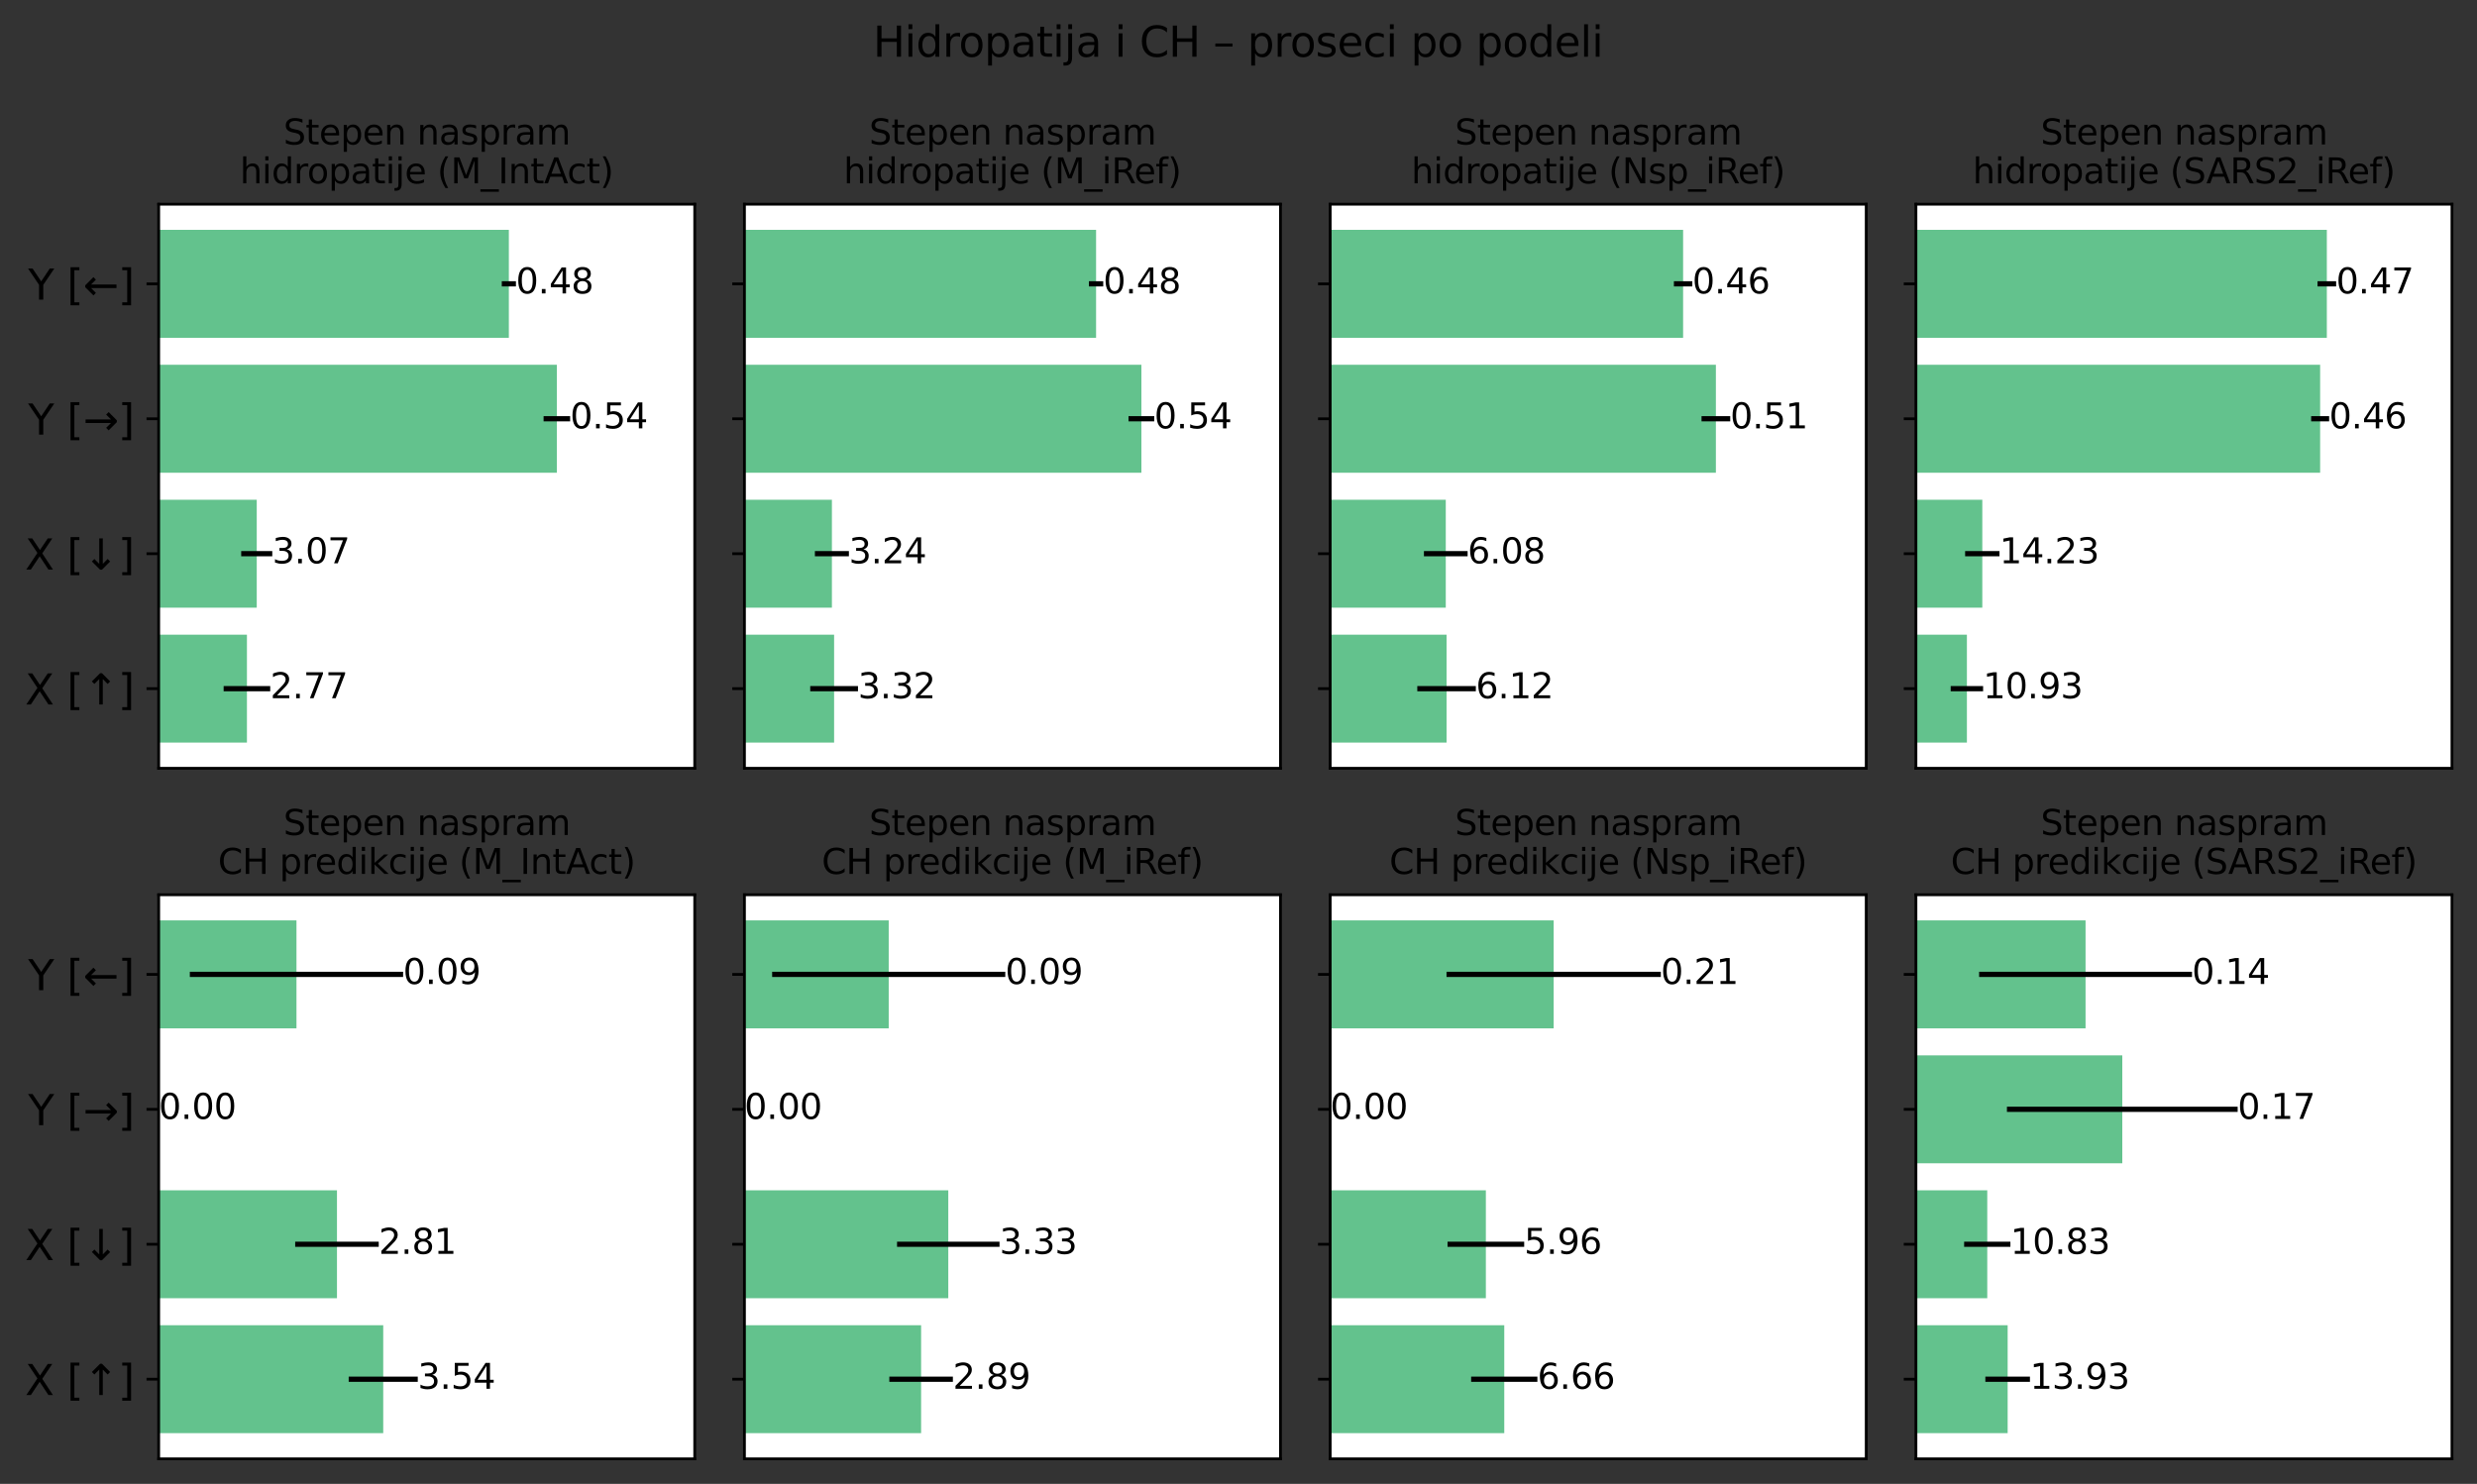 <?xml version="1.0" encoding="utf-8" standalone="no"?>
<!DOCTYPE svg PUBLIC "-//W3C//DTD SVG 1.1//EN"
  "http://www.w3.org/Graphics/SVG/1.1/DTD/svg11.dtd">
<svg xmlns:xlink="http://www.w3.org/1999/xlink" width="712.628pt" height="426.96pt" viewBox="0 0 712.628 426.96" xmlns="http://www.w3.org/2000/svg" version="1.1">
 <rect x="0" y="0" width="712.628" height="426.96" fill="#333333" stroke="none"/>
 <defs>
  <style type="text/css">*{stroke-linejoin: round; stroke-linecap: butt}</style>
 </defs>
 <g id="figure_1">
  <g id="patch_1">
   <path d="M -0 426.96 
L 712.628 426.96 
L 712.628 0 
L -0 0 
L -0 426.96 
z
" style="fill: none"/>
  </g>
  <g id="axes_1">
   <g id="patch_2">
    <path d="M 45.653 221.06 
L 199.872 221.06 
L 199.872 58.76 
L 45.653 58.76 
z
" style="fill: #ffffff"/>
   </g>
   <g id="patch_3">
    <path d="M 45.653 213.683 
L 71.041 213.683 
L 71.041 182.621 
L 45.653 182.621 
z
" clip-path="url(#p8b2c321946)" style="fill: #3cb371; opacity: 0.8"/>
   </g>
   <g id="patch_4">
    <path d="M 45.653 174.855 
L 73.864 174.855 
L 73.864 143.793 
L 45.653 143.793 
z
" clip-path="url(#p8b2c321946)" style="fill: #3cb371; opacity: 0.8"/>
   </g>
   <g id="patch_5">
    <path d="M 45.653 136.027 
L 160.208 136.027 
L 160.208 104.965 
L 45.653 104.965 
z
" clip-path="url(#p8b2c321946)" style="fill: #3cb371; opacity: 0.8"/>
   </g>
   <g id="patch_6">
    <path d="M 45.653 97.199 
L 146.398 97.199 
L 146.398 66.137 
L 45.653 66.137 
z
" clip-path="url(#p8b2c321946)" style="fill: #3cb371; opacity: 0.8"/>
   </g>
   <g id="matplotlib.axis_1">
    <g id="xtick_1"/>
    <g id="xtick_2"/>
    <g id="xtick_3"/>
    <g id="xtick_4"/>
   </g>
   <g id="matplotlib.axis_2">
    <g id="ytick_1">
     <g id="line2d_1">
      <defs>
       <path id="m9af20a3302" d="M 0 0 
L -3.5 0 
" style="stroke: #000000; stroke-width: 0.8"/>
      </defs>
      <g>
       <use xlink:href="#m9af20a3302" x="45.653" y="198.152" style="stroke: #000000; stroke-width: 0.8"/>
      </g>
     </g>
     <g id="text_1">
      <!-- X [↑] -->
      <g transform="translate(7.2 202.711)scale(0.12 -0.12)">
       <defs>
        <path id="DejaVuSans-58" d="M 403 4666 
L 1081 4666 
L 2241 2931 
L 3406 4666 
L 4084 4666 
L 2584 2425 
L 4184 0 
L 3506 0 
L 2194 1984 
L 872 0 
L 191 0 
L 1856 2491 
L 403 4666 
z
" transform="scale(0.016)"/>
        <path id="DejaVuSans-20" transform="scale(0.016)"/>
        <path id="DejaVuSans-5b" d="M 550 4863 
L 1875 4863 
L 1875 4416 
L 1125 4416 
L 1125 -397 
L 1875 -397 
L 1875 -844 
L 550 -844 
L 550 4863 
z
" transform="scale(0.016)"/>
        <path id="DejaVuSans-2191" d="M 2541 4688 
L 2822 4688 
L 4047 3456 
L 3672 3081 
L 2947 3813 
L 2947 0 
L 2416 0 
L 2416 3813 
L 1684 3081 
L 1309 3456 
L 2541 4688 
z
" transform="scale(0.016)"/>
        <path id="DejaVuSans-5d" d="M 1947 4863 
L 1947 -844 
L 622 -844 
L 622 -397 
L 1369 -397 
L 1369 4416 
L 622 4416 
L 622 4863 
L 1947 4863 
z
" transform="scale(0.016)"/>
       </defs>
       <use xlink:href="#DejaVuSans-58"/>
       <use xlink:href="#DejaVuSans-20" x="68.506"/>
       <use xlink:href="#DejaVuSans-5b" x="100.293"/>
       <use xlink:href="#DejaVuSans-2191" x="139.307"/>
       <use xlink:href="#DejaVuSans-5d" x="223.096"/>
      </g>
     </g>
    </g>
    <g id="ytick_2">
     <g id="line2d_2">
      <g>
       <use xlink:href="#m9af20a3302" x="45.653" y="159.324" style="stroke: #000000; stroke-width: 0.8"/>
      </g>
     </g>
     <g id="text_2">
      <!-- X [↓] -->
      <g transform="translate(7.2 163.883)scale(0.12 -0.12)">
       <defs>
        <path id="DejaVuSans-2193" d="M 2822 -22 
L 2541 -22 
L 1309 1209 
L 1684 1584 
L 2416 853 
L 2416 4666 
L 2947 4666 
L 2947 853 
L 3672 1584 
L 4047 1209 
L 2822 -22 
z
" transform="scale(0.016)"/>
       </defs>
       <use xlink:href="#DejaVuSans-58"/>
       <use xlink:href="#DejaVuSans-20" x="68.506"/>
       <use xlink:href="#DejaVuSans-5b" x="100.293"/>
       <use xlink:href="#DejaVuSans-2193" x="139.307"/>
       <use xlink:href="#DejaVuSans-5d" x="223.096"/>
      </g>
     </g>
    </g>
    <g id="ytick_3">
     <g id="line2d_3">
      <g>
       <use xlink:href="#m9af20a3302" x="45.653" y="120.496" style="stroke: #000000; stroke-width: 0.8"/>
      </g>
     </g>
     <g id="text_3">
      <!-- Y [→] -->
      <g transform="translate(8.091 125.055)scale(0.12 -0.12)">
       <defs>
        <path id="DejaVuSans-59" d="M -13 4666 
L 666 4666 
L 1959 2747 
L 3244 4666 
L 3922 4666 
L 2272 2222 
L 2272 0 
L 1638 0 
L 1638 2222 
L -13 4666 
z
" transform="scale(0.016)"/>
        <path id="DejaVuSans-2192" d="M 5050 2147 
L 5050 1866 
L 3822 638 
L 3447 1013 
L 4175 1741 
L 366 1741 
L 366 2272 
L 4175 2272 
L 3447 3000 
L 3822 3375 
L 5050 2147 
z
" transform="scale(0.016)"/>
       </defs>
       <use xlink:href="#DejaVuSans-59"/>
       <use xlink:href="#DejaVuSans-20" x="61.084"/>
       <use xlink:href="#DejaVuSans-5b" x="92.871"/>
       <use xlink:href="#DejaVuSans-2192" x="131.885"/>
       <use xlink:href="#DejaVuSans-5d" x="215.674"/>
      </g>
     </g>
    </g>
    <g id="ytick_4">
     <g id="line2d_4">
      <g>
       <use xlink:href="#m9af20a3302" x="45.653" y="81.668" style="stroke: #000000; stroke-width: 0.8"/>
      </g>
     </g>
     <g id="text_4">
      <!-- Y [←] -->
      <g transform="translate(8.091 86.227)scale(0.12 -0.12)">
       <defs>
        <path id="DejaVuSans-2190" d="M 313 1866 
L 313 2147 
L 1541 3375 
L 1916 3000 
L 1188 2272 
L 4997 2272 
L 4997 1741 
L 1188 1741 
L 1916 1013 
L 1541 638 
L 313 1866 
z
" transform="scale(0.016)"/>
       </defs>
       <use xlink:href="#DejaVuSans-59"/>
       <use xlink:href="#DejaVuSans-20" x="61.084"/>
       <use xlink:href="#DejaVuSans-5b" x="92.871"/>
       <use xlink:href="#DejaVuSans-2190" x="131.885"/>
       <use xlink:href="#DejaVuSans-5d" x="215.674"/>
      </g>
     </g>
    </g>
   </g>
   <g id="LineCollection_1">
    <path d="M 64.34 198.152 
L 77.742 198.152 
" clip-path="url(#p8b2c321946)" style="fill: none; stroke: #000000; stroke-width: 1.5"/>
    <path d="M 69.392 159.324 
L 78.336 159.324 
" clip-path="url(#p8b2c321946)" style="fill: none; stroke: #000000; stroke-width: 1.5"/>
    <path d="M 156.389 120.496 
L 164.026 120.496 
" clip-path="url(#p8b2c321946)" style="fill: none; stroke: #000000; stroke-width: 1.5"/>
    <path d="M 144.364 81.668 
L 148.432 81.668 
" clip-path="url(#p8b2c321946)" style="fill: none; stroke: #000000; stroke-width: 1.5"/>
   </g>
   <g id="patch_7">
    <path d="M 45.653 221.06 
L 45.653 58.76 
" style="fill: none; stroke: #000000; stroke-width: 0.8; stroke-linejoin: miter; stroke-linecap: square"/>
   </g>
   <g id="patch_8">
    <path d="M 199.872 221.06 
L 199.872 58.76 
" style="fill: none; stroke: #000000; stroke-width: 0.8; stroke-linejoin: miter; stroke-linecap: square"/>
   </g>
   <g id="patch_9">
    <path d="M 45.653 221.06 
L 199.872 221.06 
" style="fill: none; stroke: #000000; stroke-width: 0.8; stroke-linejoin: miter; stroke-linecap: square"/>
   </g>
   <g id="patch_10">
    <path d="M 45.653 58.76 
L 199.872 58.76 
" style="fill: none; stroke: #000000; stroke-width: 0.8; stroke-linejoin: miter; stroke-linecap: square"/>
   </g>
   <g id="text_5">
    <!-- 2.77 -->
    <g transform="translate(77.742 200.911)scale(0.1 -0.1)">
     <defs>
      <path id="DejaVuSans-32" d="M 1228 531 
L 3431 531 
L 3431 0 
L 469 0 
L 469 531 
Q 828 903 1448 1529 
Q 2069 2156 2228 2338 
Q 2531 2678 2651 2914 
Q 2772 3150 2772 3378 
Q 2772 3750 2511 3984 
Q 2250 4219 1831 4219 
Q 1534 4219 1204 4116 
Q 875 4013 500 3803 
L 500 4441 
Q 881 4594 1212 4672 
Q 1544 4750 1819 4750 
Q 2544 4750 2975 4387 
Q 3406 4025 3406 3419 
Q 3406 3131 3298 2873 
Q 3191 2616 2906 2266 
Q 2828 2175 2409 1742 
Q 1991 1309 1228 531 
z
" transform="scale(0.016)"/>
      <path id="DejaVuSans-2e" d="M 684 794 
L 1344 794 
L 1344 0 
L 684 0 
L 684 794 
z
" transform="scale(0.016)"/>
      <path id="DejaVuSans-37" d="M 525 4666 
L 3525 4666 
L 3525 4397 
L 1831 0 
L 1172 0 
L 2766 4134 
L 525 4134 
L 525 4666 
z
" transform="scale(0.016)"/>
     </defs>
     <use xlink:href="#DejaVuSans-32"/>
     <use xlink:href="#DejaVuSans-2e" x="63.623"/>
     <use xlink:href="#DejaVuSans-37" x="95.41"/>
     <use xlink:href="#DejaVuSans-37" x="159.033"/>
    </g>
   </g>
   <g id="text_6">
    <!-- 3.07 -->
    <g transform="translate(78.336 162.083)scale(0.1 -0.1)">
     <defs>
      <path id="DejaVuSans-33" d="M 2597 2516 
Q 3050 2419 3304 2112 
Q 3559 1806 3559 1356 
Q 3559 666 3084 287 
Q 2609 -91 1734 -91 
Q 1441 -91 1130 -33 
Q 819 25 488 141 
L 488 750 
Q 750 597 1062 519 
Q 1375 441 1716 441 
Q 2309 441 2620 675 
Q 2931 909 2931 1356 
Q 2931 1769 2642 2001 
Q 2353 2234 1838 2234 
L 1294 2234 
L 1294 2753 
L 1863 2753 
Q 2328 2753 2575 2939 
Q 2822 3125 2822 3475 
Q 2822 3834 2567 4026 
Q 2313 4219 1838 4219 
Q 1578 4219 1281 4162 
Q 984 4106 628 3988 
L 628 4550 
Q 988 4650 1302 4700 
Q 1616 4750 1894 4750 
Q 2613 4750 3031 4423 
Q 3450 4097 3450 3541 
Q 3450 3153 3228 2886 
Q 3006 2619 2597 2516 
z
" transform="scale(0.016)"/>
      <path id="DejaVuSans-30" d="M 2034 4250 
Q 1547 4250 1301 3770 
Q 1056 3291 1056 2328 
Q 1056 1369 1301 889 
Q 1547 409 2034 409 
Q 2525 409 2770 889 
Q 3016 1369 3016 2328 
Q 3016 3291 2770 3770 
Q 2525 4250 2034 4250 
z
M 2034 4750 
Q 2819 4750 3233 4129 
Q 3647 3509 3647 2328 
Q 3647 1150 3233 529 
Q 2819 -91 2034 -91 
Q 1250 -91 836 529 
Q 422 1150 422 2328 
Q 422 3509 836 4129 
Q 1250 4750 2034 4750 
z
" transform="scale(0.016)"/>
     </defs>
     <use xlink:href="#DejaVuSans-33"/>
     <use xlink:href="#DejaVuSans-2e" x="63.623"/>
     <use xlink:href="#DejaVuSans-30" x="95.41"/>
     <use xlink:href="#DejaVuSans-37" x="159.033"/>
    </g>
   </g>
   <g id="text_7">
    <!-- 0.54 -->
    <g transform="translate(164.026 123.255)scale(0.1 -0.1)">
     <defs>
      <path id="DejaVuSans-35" d="M 691 4666 
L 3169 4666 
L 3169 4134 
L 1269 4134 
L 1269 2991 
Q 1406 3038 1543 3061 
Q 1681 3084 1819 3084 
Q 2600 3084 3056 2656 
Q 3513 2228 3513 1497 
Q 3513 744 3044 326 
Q 2575 -91 1722 -91 
Q 1428 -91 1123 -41 
Q 819 9 494 109 
L 494 744 
Q 775 591 1075 516 
Q 1375 441 1709 441 
Q 2250 441 2565 725 
Q 2881 1009 2881 1497 
Q 2881 1984 2565 2268 
Q 2250 2553 1709 2553 
Q 1456 2553 1204 2497 
Q 953 2441 691 2322 
L 691 4666 
z
" transform="scale(0.016)"/>
      <path id="DejaVuSans-34" d="M 2419 4116 
L 825 1625 
L 2419 1625 
L 2419 4116 
z
M 2253 4666 
L 3047 4666 
L 3047 1625 
L 3713 1625 
L 3713 1100 
L 3047 1100 
L 3047 0 
L 2419 0 
L 2419 1100 
L 313 1100 
L 313 1709 
L 2253 4666 
z
" transform="scale(0.016)"/>
     </defs>
     <use xlink:href="#DejaVuSans-30"/>
     <use xlink:href="#DejaVuSans-2e" x="63.623"/>
     <use xlink:href="#DejaVuSans-35" x="95.41"/>
     <use xlink:href="#DejaVuSans-34" x="159.033"/>
    </g>
   </g>
   <g id="text_8">
    <!-- 0.48 -->
    <g transform="translate(148.432 84.428)scale(0.1 -0.1)">
     <defs>
      <path id="DejaVuSans-38" d="M 2034 2216 
Q 1584 2216 1326 1975 
Q 1069 1734 1069 1313 
Q 1069 891 1326 650 
Q 1584 409 2034 409 
Q 2484 409 2743 651 
Q 3003 894 3003 1313 
Q 3003 1734 2745 1975 
Q 2488 2216 2034 2216 
z
M 1403 2484 
Q 997 2584 770 2862 
Q 544 3141 544 3541 
Q 544 4100 942 4425 
Q 1341 4750 2034 4750 
Q 2731 4750 3128 4425 
Q 3525 4100 3525 3541 
Q 3525 3141 3298 2862 
Q 3072 2584 2669 2484 
Q 3125 2378 3379 2068 
Q 3634 1759 3634 1313 
Q 3634 634 3220 271 
Q 2806 -91 2034 -91 
Q 1263 -91 848 271 
Q 434 634 434 1313 
Q 434 1759 690 2068 
Q 947 2378 1403 2484 
z
M 1172 3481 
Q 1172 3119 1398 2916 
Q 1625 2713 2034 2713 
Q 2441 2713 2670 2916 
Q 2900 3119 2900 3481 
Q 2900 3844 2670 4047 
Q 2441 4250 2034 4250 
Q 1625 4250 1398 4047 
Q 1172 3844 1172 3481 
z
" transform="scale(0.016)"/>
     </defs>
     <use xlink:href="#DejaVuSans-30"/>
     <use xlink:href="#DejaVuSans-2e" x="63.623"/>
     <use xlink:href="#DejaVuSans-34" x="95.41"/>
     <use xlink:href="#DejaVuSans-38" x="159.033"/>
    </g>
   </g>
   <g id="text_9">
    <!-- Stepen naspram -->
    <g transform="translate(81.541 41.562)scale(0.1 -0.1)">
     <defs>
      <path id="DejaVuSans-53" d="M 3425 4513 
L 3425 3897 
Q 3066 4069 2747 4153 
Q 2428 4238 2131 4238 
Q 1616 4238 1336 4038 
Q 1056 3838 1056 3469 
Q 1056 3159 1242 3001 
Q 1428 2844 1947 2747 
L 2328 2669 
Q 3034 2534 3370 2195 
Q 3706 1856 3706 1288 
Q 3706 609 3251 259 
Q 2797 -91 1919 -91 
Q 1588 -91 1214 -16 
Q 841 59 441 206 
L 441 856 
Q 825 641 1194 531 
Q 1563 422 1919 422 
Q 2459 422 2753 634 
Q 3047 847 3047 1241 
Q 3047 1584 2836 1778 
Q 2625 1972 2144 2069 
L 1759 2144 
Q 1053 2284 737 2584 
Q 422 2884 422 3419 
Q 422 4038 858 4394 
Q 1294 4750 2059 4750 
Q 2388 4750 2728 4690 
Q 3069 4631 3425 4513 
z
" transform="scale(0.016)"/>
      <path id="DejaVuSans-74" d="M 1172 4494 
L 1172 3500 
L 2356 3500 
L 2356 3053 
L 1172 3053 
L 1172 1153 
Q 1172 725 1289 603 
Q 1406 481 1766 481 
L 2356 481 
L 2356 0 
L 1766 0 
Q 1100 0 847 248 
Q 594 497 594 1153 
L 594 3053 
L 172 3053 
L 172 3500 
L 594 3500 
L 594 4494 
L 1172 4494 
z
" transform="scale(0.016)"/>
      <path id="DejaVuSans-65" d="M 3597 1894 
L 3597 1613 
L 953 1613 
Q 991 1019 1311 708 
Q 1631 397 2203 397 
Q 2534 397 2845 478 
Q 3156 559 3463 722 
L 3463 178 
Q 3153 47 2828 -22 
Q 2503 -91 2169 -91 
Q 1331 -91 842 396 
Q 353 884 353 1716 
Q 353 2575 817 3079 
Q 1281 3584 2069 3584 
Q 2775 3584 3186 3129 
Q 3597 2675 3597 1894 
z
M 3022 2063 
Q 3016 2534 2758 2815 
Q 2500 3097 2075 3097 
Q 1594 3097 1305 2825 
Q 1016 2553 972 2059 
L 3022 2063 
z
" transform="scale(0.016)"/>
      <path id="DejaVuSans-70" d="M 1159 525 
L 1159 -1331 
L 581 -1331 
L 581 3500 
L 1159 3500 
L 1159 2969 
Q 1341 3281 1617 3432 
Q 1894 3584 2278 3584 
Q 2916 3584 3314 3078 
Q 3713 2572 3713 1747 
Q 3713 922 3314 415 
Q 2916 -91 2278 -91 
Q 1894 -91 1617 61 
Q 1341 213 1159 525 
z
M 3116 1747 
Q 3116 2381 2855 2742 
Q 2594 3103 2138 3103 
Q 1681 3103 1420 2742 
Q 1159 2381 1159 1747 
Q 1159 1113 1420 752 
Q 1681 391 2138 391 
Q 2594 391 2855 752 
Q 3116 1113 3116 1747 
z
" transform="scale(0.016)"/>
      <path id="DejaVuSans-6e" d="M 3513 2113 
L 3513 0 
L 2938 0 
L 2938 2094 
Q 2938 2591 2744 2837 
Q 2550 3084 2163 3084 
Q 1697 3084 1428 2787 
Q 1159 2491 1159 1978 
L 1159 0 
L 581 0 
L 581 3500 
L 1159 3500 
L 1159 2956 
Q 1366 3272 1645 3428 
Q 1925 3584 2291 3584 
Q 2894 3584 3203 3211 
Q 3513 2838 3513 2113 
z
" transform="scale(0.016)"/>
      <path id="DejaVuSans-61" d="M 2194 1759 
Q 1497 1759 1228 1600 
Q 959 1441 959 1056 
Q 959 750 1161 570 
Q 1363 391 1709 391 
Q 2188 391 2477 730 
Q 2766 1069 2766 1631 
L 2766 1759 
L 2194 1759 
z
M 3341 1997 
L 3341 0 
L 2766 0 
L 2766 531 
Q 2569 213 2275 61 
Q 1981 -91 1556 -91 
Q 1019 -91 701 211 
Q 384 513 384 1019 
Q 384 1609 779 1909 
Q 1175 2209 1959 2209 
L 2766 2209 
L 2766 2266 
Q 2766 2663 2505 2880 
Q 2244 3097 1772 3097 
Q 1472 3097 1187 3025 
Q 903 2953 641 2809 
L 641 3341 
Q 956 3463 1253 3523 
Q 1550 3584 1831 3584 
Q 2591 3584 2966 3190 
Q 3341 2797 3341 1997 
z
" transform="scale(0.016)"/>
      <path id="DejaVuSans-73" d="M 2834 3397 
L 2834 2853 
Q 2591 2978 2328 3040 
Q 2066 3103 1784 3103 
Q 1356 3103 1142 2972 
Q 928 2841 928 2578 
Q 928 2378 1081 2264 
Q 1234 2150 1697 2047 
L 1894 2003 
Q 2506 1872 2764 1633 
Q 3022 1394 3022 966 
Q 3022 478 2636 193 
Q 2250 -91 1575 -91 
Q 1294 -91 989 -36 
Q 684 19 347 128 
L 347 722 
Q 666 556 975 473 
Q 1284 391 1588 391 
Q 1994 391 2212 530 
Q 2431 669 2431 922 
Q 2431 1156 2273 1281 
Q 2116 1406 1581 1522 
L 1381 1569 
Q 847 1681 609 1914 
Q 372 2147 372 2553 
Q 372 3047 722 3315 
Q 1072 3584 1716 3584 
Q 2034 3584 2315 3537 
Q 2597 3491 2834 3397 
z
" transform="scale(0.016)"/>
      <path id="DejaVuSans-72" d="M 2631 2963 
Q 2534 3019 2420 3045 
Q 2306 3072 2169 3072 
Q 1681 3072 1420 2755 
Q 1159 2438 1159 1844 
L 1159 0 
L 581 0 
L 581 3500 
L 1159 3500 
L 1159 2956 
Q 1341 3275 1631 3429 
Q 1922 3584 2338 3584 
Q 2397 3584 2469 3576 
Q 2541 3569 2628 3553 
L 2631 2963 
z
" transform="scale(0.016)"/>
      <path id="DejaVuSans-6d" d="M 3328 2828 
Q 3544 3216 3844 3400 
Q 4144 3584 4550 3584 
Q 5097 3584 5394 3201 
Q 5691 2819 5691 2113 
L 5691 0 
L 5113 0 
L 5113 2094 
Q 5113 2597 4934 2840 
Q 4756 3084 4391 3084 
Q 3944 3084 3684 2787 
Q 3425 2491 3425 1978 
L 3425 0 
L 2847 0 
L 2847 2094 
Q 2847 2600 2669 2842 
Q 2491 3084 2119 3084 
Q 1678 3084 1418 2786 
Q 1159 2488 1159 1978 
L 1159 0 
L 581 0 
L 581 3500 
L 1159 3500 
L 1159 2956 
Q 1356 3278 1631 3431 
Q 1906 3584 2284 3584 
Q 2666 3584 2933 3390 
Q 3200 3197 3328 2828 
z
" transform="scale(0.016)"/>
     </defs>
     <use xlink:href="#DejaVuSans-53"/>
     <use xlink:href="#DejaVuSans-74" x="63.477"/>
     <use xlink:href="#DejaVuSans-65" x="102.686"/>
     <use xlink:href="#DejaVuSans-70" x="164.209"/>
     <use xlink:href="#DejaVuSans-65" x="227.686"/>
     <use xlink:href="#DejaVuSans-6e" x="289.209"/>
     <use xlink:href="#DejaVuSans-20" x="352.588"/>
     <use xlink:href="#DejaVuSans-6e" x="384.375"/>
     <use xlink:href="#DejaVuSans-61" x="447.754"/>
     <use xlink:href="#DejaVuSans-73" x="509.033"/>
     <use xlink:href="#DejaVuSans-70" x="561.133"/>
     <use xlink:href="#DejaVuSans-72" x="624.609"/>
     <use xlink:href="#DejaVuSans-61" x="665.723"/>
     <use xlink:href="#DejaVuSans-6d" x="727.002"/>
    </g>
    <!-- hidropatije (M_IntAct) -->
    <g transform="translate(69.024 52.76)scale(0.1 -0.1)">
     <defs>
      <path id="DejaVuSans-68" d="M 3513 2113 
L 3513 0 
L 2938 0 
L 2938 2094 
Q 2938 2591 2744 2837 
Q 2550 3084 2163 3084 
Q 1697 3084 1428 2787 
Q 1159 2491 1159 1978 
L 1159 0 
L 581 0 
L 581 4863 
L 1159 4863 
L 1159 2956 
Q 1366 3272 1645 3428 
Q 1925 3584 2291 3584 
Q 2894 3584 3203 3211 
Q 3513 2838 3513 2113 
z
" transform="scale(0.016)"/>
      <path id="DejaVuSans-69" d="M 603 3500 
L 1178 3500 
L 1178 0 
L 603 0 
L 603 3500 
z
M 603 4863 
L 1178 4863 
L 1178 4134 
L 603 4134 
L 603 4863 
z
" transform="scale(0.016)"/>
      <path id="DejaVuSans-64" d="M 2906 2969 
L 2906 4863 
L 3481 4863 
L 3481 0 
L 2906 0 
L 2906 525 
Q 2725 213 2448 61 
Q 2172 -91 1784 -91 
Q 1150 -91 751 415 
Q 353 922 353 1747 
Q 353 2572 751 3078 
Q 1150 3584 1784 3584 
Q 2172 3584 2448 3432 
Q 2725 3281 2906 2969 
z
M 947 1747 
Q 947 1113 1208 752 
Q 1469 391 1925 391 
Q 2381 391 2643 752 
Q 2906 1113 2906 1747 
Q 2906 2381 2643 2742 
Q 2381 3103 1925 3103 
Q 1469 3103 1208 2742 
Q 947 2381 947 1747 
z
" transform="scale(0.016)"/>
      <path id="DejaVuSans-6f" d="M 1959 3097 
Q 1497 3097 1228 2736 
Q 959 2375 959 1747 
Q 959 1119 1226 758 
Q 1494 397 1959 397 
Q 2419 397 2687 759 
Q 2956 1122 2956 1747 
Q 2956 2369 2687 2733 
Q 2419 3097 1959 3097 
z
M 1959 3584 
Q 2709 3584 3137 3096 
Q 3566 2609 3566 1747 
Q 3566 888 3137 398 
Q 2709 -91 1959 -91 
Q 1206 -91 779 398 
Q 353 888 353 1747 
Q 353 2609 779 3096 
Q 1206 3584 1959 3584 
z
" transform="scale(0.016)"/>
      <path id="DejaVuSans-6a" d="M 603 3500 
L 1178 3500 
L 1178 -63 
Q 1178 -731 923 -1031 
Q 669 -1331 103 -1331 
L -116 -1331 
L -116 -844 
L 38 -844 
Q 366 -844 484 -692 
Q 603 -541 603 -63 
L 603 3500 
z
M 603 4863 
L 1178 4863 
L 1178 4134 
L 603 4134 
L 603 4863 
z
" transform="scale(0.016)"/>
      <path id="DejaVuSans-28" d="M 1984 4856 
Q 1566 4138 1362 3434 
Q 1159 2731 1159 2009 
Q 1159 1288 1364 580 
Q 1569 -128 1984 -844 
L 1484 -844 
Q 1016 -109 783 600 
Q 550 1309 550 2009 
Q 550 2706 781 3412 
Q 1013 4119 1484 4856 
L 1984 4856 
z
" transform="scale(0.016)"/>
      <path id="DejaVuSans-4d" d="M 628 4666 
L 1569 4666 
L 2759 1491 
L 3956 4666 
L 4897 4666 
L 4897 0 
L 4281 0 
L 4281 4097 
L 3078 897 
L 2444 897 
L 1241 4097 
L 1241 0 
L 628 0 
L 628 4666 
z
" transform="scale(0.016)"/>
      <path id="DejaVuSans-5f" d="M 3263 -1063 
L 3263 -1509 
L -63 -1509 
L -63 -1063 
L 3263 -1063 
z
" transform="scale(0.016)"/>
      <path id="DejaVuSans-49" d="M 628 4666 
L 1259 4666 
L 1259 0 
L 628 0 
L 628 4666 
z
" transform="scale(0.016)"/>
      <path id="DejaVuSans-41" d="M 2188 4044 
L 1331 1722 
L 3047 1722 
L 2188 4044 
z
M 1831 4666 
L 2547 4666 
L 4325 0 
L 3669 0 
L 3244 1197 
L 1141 1197 
L 716 0 
L 50 0 
L 1831 4666 
z
" transform="scale(0.016)"/>
      <path id="DejaVuSans-63" d="M 3122 3366 
L 3122 2828 
Q 2878 2963 2633 3030 
Q 2388 3097 2138 3097 
Q 1578 3097 1268 2742 
Q 959 2388 959 1747 
Q 959 1106 1268 751 
Q 1578 397 2138 397 
Q 2388 397 2633 464 
Q 2878 531 3122 666 
L 3122 134 
Q 2881 22 2623 -34 
Q 2366 -91 2075 -91 
Q 1284 -91 818 406 
Q 353 903 353 1747 
Q 353 2603 823 3093 
Q 1294 3584 2113 3584 
Q 2378 3584 2631 3529 
Q 2884 3475 3122 3366 
z
" transform="scale(0.016)"/>
      <path id="DejaVuSans-29" d="M 513 4856 
L 1013 4856 
Q 1481 4119 1714 3412 
Q 1947 2706 1947 2009 
Q 1947 1309 1714 600 
Q 1481 -109 1013 -844 
L 513 -844 
Q 928 -128 1133 580 
Q 1338 1288 1338 2009 
Q 1338 2731 1133 3434 
Q 928 4138 513 4856 
z
" transform="scale(0.016)"/>
     </defs>
     <use xlink:href="#DejaVuSans-68"/>
     <use xlink:href="#DejaVuSans-69" x="63.379"/>
     <use xlink:href="#DejaVuSans-64" x="91.162"/>
     <use xlink:href="#DejaVuSans-72" x="154.639"/>
     <use xlink:href="#DejaVuSans-6f" x="193.502"/>
     <use xlink:href="#DejaVuSans-70" x="254.684"/>
     <use xlink:href="#DejaVuSans-61" x="318.16"/>
     <use xlink:href="#DejaVuSans-74" x="379.439"/>
     <use xlink:href="#DejaVuSans-69" x="418.648"/>
     <use xlink:href="#DejaVuSans-6a" x="446.432"/>
     <use xlink:href="#DejaVuSans-65" x="474.215"/>
     <use xlink:href="#DejaVuSans-20" x="535.738"/>
     <use xlink:href="#DejaVuSans-28" x="567.525"/>
     <use xlink:href="#DejaVuSans-4d" x="606.539"/>
     <use xlink:href="#DejaVuSans-5f" x="692.818"/>
     <use xlink:href="#DejaVuSans-49" x="742.818"/>
     <use xlink:href="#DejaVuSans-6e" x="772.311"/>
     <use xlink:href="#DejaVuSans-74" x="835.689"/>
     <use xlink:href="#DejaVuSans-41" x="874.898"/>
     <use xlink:href="#DejaVuSans-63" x="941.557"/>
     <use xlink:href="#DejaVuSans-74" x="996.537"/>
     <use xlink:href="#DejaVuSans-29" x="1035.746"/>
    </g>
   </g>
  </g>
  <g id="axes_2">
   <g id="patch_11">
    <path d="M 214.172 221.06 
L 368.391 221.06 
L 368.391 58.76 
L 214.172 58.76 
z
" style="fill: #ffffff"/>
   </g>
   <g id="patch_12">
    <path d="M 214.172 213.683 
L 239.972 213.683 
L 239.972 182.621 
L 214.172 182.621 
z
" clip-path="url(#p4bca207084)" style="fill: #3cb371; opacity: 0.8"/>
   </g>
   <g id="patch_13">
    <path d="M 214.172 174.855 
L 239.337 174.855 
L 239.337 143.793 
L 214.172 143.793 
z
" clip-path="url(#p4bca207084)" style="fill: #3cb371; opacity: 0.8"/>
   </g>
   <g id="patch_14">
    <path d="M 214.172 136.027 
L 328.375 136.027 
L 328.375 104.965 
L 214.172 104.965 
z
" clip-path="url(#p4bca207084)" style="fill: #3cb371; opacity: 0.8"/>
   </g>
   <g id="patch_15">
    <path d="M 214.172 97.199 
L 315.339 97.199 
L 315.339 66.137 
L 214.172 66.137 
z
" clip-path="url(#p4bca207084)" style="fill: #3cb371; opacity: 0.8"/>
   </g>
   <g id="matplotlib.axis_3">
    <g id="xtick_5"/>
    <g id="xtick_6"/>
    <g id="xtick_7"/>
    <g id="xtick_8"/>
   </g>
   <g id="matplotlib.axis_4">
    <g id="ytick_5">
     <g id="line2d_5">
      <g>
       <use xlink:href="#m9af20a3302" x="214.172" y="198.152" style="stroke: #000000; stroke-width: 0.8"/>
      </g>
     </g>
    </g>
    <g id="ytick_6">
     <g id="line2d_6">
      <g>
       <use xlink:href="#m9af20a3302" x="214.172" y="159.324" style="stroke: #000000; stroke-width: 0.8"/>
      </g>
     </g>
    </g>
    <g id="ytick_7">
     <g id="line2d_7">
      <g>
       <use xlink:href="#m9af20a3302" x="214.172" y="120.496" style="stroke: #000000; stroke-width: 0.8"/>
      </g>
     </g>
    </g>
    <g id="ytick_8">
     <g id="line2d_8">
      <g>
       <use xlink:href="#m9af20a3302" x="214.172" y="81.668" style="stroke: #000000; stroke-width: 0.8"/>
      </g>
     </g>
    </g>
   </g>
   <g id="LineCollection_2">
    <path d="M 233.102 198.152 
L 246.842 198.152 
" clip-path="url(#p4bca207084)" style="fill: none; stroke: #000000; stroke-width: 1.5"/>
    <path d="M 234.445 159.324 
L 244.229 159.324 
" clip-path="url(#p4bca207084)" style="fill: none; stroke: #000000; stroke-width: 1.5"/>
    <path d="M 324.67 120.496 
L 332.08 120.496 
" clip-path="url(#p4bca207084)" style="fill: none; stroke: #000000; stroke-width: 1.5"/>
    <path d="M 313.279 81.668 
L 317.399 81.668 
" clip-path="url(#p4bca207084)" style="fill: none; stroke: #000000; stroke-width: 1.5"/>
   </g>
   <g id="patch_16">
    <path d="M 214.172 221.06 
L 214.172 58.76 
" style="fill: none; stroke: #000000; stroke-width: 0.8; stroke-linejoin: miter; stroke-linecap: square"/>
   </g>
   <g id="patch_17">
    <path d="M 368.391 221.06 
L 368.391 58.76 
" style="fill: none; stroke: #000000; stroke-width: 0.8; stroke-linejoin: miter; stroke-linecap: square"/>
   </g>
   <g id="patch_18">
    <path d="M 214.172 221.06 
L 368.391 221.06 
" style="fill: none; stroke: #000000; stroke-width: 0.8; stroke-linejoin: miter; stroke-linecap: square"/>
   </g>
   <g id="patch_19">
    <path d="M 214.172 58.76 
L 368.391 58.76 
" style="fill: none; stroke: #000000; stroke-width: 0.8; stroke-linejoin: miter; stroke-linecap: square"/>
   </g>
   <g id="text_10">
    <!-- 3.32 -->
    <g transform="translate(246.842 200.911)scale(0.1 -0.1)">
     <use xlink:href="#DejaVuSans-33"/>
     <use xlink:href="#DejaVuSans-2e" x="63.623"/>
     <use xlink:href="#DejaVuSans-33" x="95.41"/>
     <use xlink:href="#DejaVuSans-32" x="159.033"/>
    </g>
   </g>
   <g id="text_11">
    <!-- 3.24 -->
    <g transform="translate(244.229 162.083)scale(0.1 -0.1)">
     <use xlink:href="#DejaVuSans-33"/>
     <use xlink:href="#DejaVuSans-2e" x="63.623"/>
     <use xlink:href="#DejaVuSans-32" x="95.41"/>
     <use xlink:href="#DejaVuSans-34" x="159.033"/>
    </g>
   </g>
   <g id="text_12">
    <!-- 0.54 -->
    <g transform="translate(332.08 123.255)scale(0.1 -0.1)">
     <use xlink:href="#DejaVuSans-30"/>
     <use xlink:href="#DejaVuSans-2e" x="63.623"/>
     <use xlink:href="#DejaVuSans-35" x="95.41"/>
     <use xlink:href="#DejaVuSans-34" x="159.033"/>
    </g>
   </g>
   <g id="text_13">
    <!-- 0.48 -->
    <g transform="translate(317.399 84.428)scale(0.1 -0.1)">
     <use xlink:href="#DejaVuSans-30"/>
     <use xlink:href="#DejaVuSans-2e" x="63.623"/>
     <use xlink:href="#DejaVuSans-34" x="95.41"/>
     <use xlink:href="#DejaVuSans-38" x="159.033"/>
    </g>
   </g>
   <g id="text_14">
    <!-- Stepen naspram -->
    <g transform="translate(250.06 41.562)scale(0.1 -0.1)">
     <use xlink:href="#DejaVuSans-53"/>
     <use xlink:href="#DejaVuSans-74" x="63.477"/>
     <use xlink:href="#DejaVuSans-65" x="102.686"/>
     <use xlink:href="#DejaVuSans-70" x="164.209"/>
     <use xlink:href="#DejaVuSans-65" x="227.686"/>
     <use xlink:href="#DejaVuSans-6e" x="289.209"/>
     <use xlink:href="#DejaVuSans-20" x="352.588"/>
     <use xlink:href="#DejaVuSans-6e" x="384.375"/>
     <use xlink:href="#DejaVuSans-61" x="447.754"/>
     <use xlink:href="#DejaVuSans-73" x="509.033"/>
     <use xlink:href="#DejaVuSans-70" x="561.133"/>
     <use xlink:href="#DejaVuSans-72" x="624.609"/>
     <use xlink:href="#DejaVuSans-61" x="665.723"/>
     <use xlink:href="#DejaVuSans-6d" x="727.002"/>
    </g>
    <!-- hidropatije (M_iRef) -->
    <g transform="translate(242.714 52.76)scale(0.1 -0.1)">
     <defs>
      <path id="DejaVuSans-52" d="M 2841 2188 
Q 3044 2119 3236 1894 
Q 3428 1669 3622 1275 
L 4263 0 
L 3584 0 
L 2988 1197 
Q 2756 1666 2539 1819 
Q 2322 1972 1947 1972 
L 1259 1972 
L 1259 0 
L 628 0 
L 628 4666 
L 2053 4666 
Q 2853 4666 3247 4331 
Q 3641 3997 3641 3322 
Q 3641 2881 3436 2590 
Q 3231 2300 2841 2188 
z
M 1259 4147 
L 1259 2491 
L 2053 2491 
Q 2509 2491 2742 2702 
Q 2975 2913 2975 3322 
Q 2975 3731 2742 3939 
Q 2509 4147 2053 4147 
L 1259 4147 
z
" transform="scale(0.016)"/>
      <path id="DejaVuSans-66" d="M 2375 4863 
L 2375 4384 
L 1825 4384 
Q 1516 4384 1395 4259 
Q 1275 4134 1275 3809 
L 1275 3500 
L 2222 3500 
L 2222 3053 
L 1275 3053 
L 1275 0 
L 697 0 
L 697 3053 
L 147 3053 
L 147 3500 
L 697 3500 
L 697 3744 
Q 697 4328 969 4595 
Q 1241 4863 1831 4863 
L 2375 4863 
z
" transform="scale(0.016)"/>
     </defs>
     <use xlink:href="#DejaVuSans-68"/>
     <use xlink:href="#DejaVuSans-69" x="63.379"/>
     <use xlink:href="#DejaVuSans-64" x="91.162"/>
     <use xlink:href="#DejaVuSans-72" x="154.639"/>
     <use xlink:href="#DejaVuSans-6f" x="193.502"/>
     <use xlink:href="#DejaVuSans-70" x="254.684"/>
     <use xlink:href="#DejaVuSans-61" x="318.16"/>
     <use xlink:href="#DejaVuSans-74" x="379.439"/>
     <use xlink:href="#DejaVuSans-69" x="418.648"/>
     <use xlink:href="#DejaVuSans-6a" x="446.432"/>
     <use xlink:href="#DejaVuSans-65" x="474.215"/>
     <use xlink:href="#DejaVuSans-20" x="535.738"/>
     <use xlink:href="#DejaVuSans-28" x="567.525"/>
     <use xlink:href="#DejaVuSans-4d" x="606.539"/>
     <use xlink:href="#DejaVuSans-5f" x="692.818"/>
     <use xlink:href="#DejaVuSans-69" x="742.818"/>
     <use xlink:href="#DejaVuSans-52" x="770.602"/>
     <use xlink:href="#DejaVuSans-65" x="835.584"/>
     <use xlink:href="#DejaVuSans-66" x="897.107"/>
     <use xlink:href="#DejaVuSans-29" x="932.312"/>
    </g>
   </g>
  </g>
  <g id="axes_3">
   <g id="patch_20">
    <path d="M 382.691 221.06 
L 536.909 221.06 
L 536.909 58.76 
L 382.691 58.76 
z
" style="fill: #ffffff"/>
   </g>
   <g id="patch_21">
    <path d="M 382.691 213.683 
L 416.175 213.683 
L 416.175 182.621 
L 382.691 182.621 
z
" clip-path="url(#p45c4fb54e1)" style="fill: #3cb371; opacity: 0.8"/>
   </g>
   <g id="patch_22">
    <path d="M 382.691 174.855 
L 415.947 174.855 
L 415.947 143.793 
L 382.691 143.793 
z
" clip-path="url(#p45c4fb54e1)" style="fill: #3cb371; opacity: 0.8"/>
   </g>
   <g id="patch_23">
    <path d="M 382.691 136.027 
L 493.657 136.027 
L 493.657 104.965 
L 382.691 104.965 
z
" clip-path="url(#p45c4fb54e1)" style="fill: #3cb371; opacity: 0.8"/>
   </g>
   <g id="patch_24">
    <path d="M 382.691 97.199 
L 484.229 97.199 
L 484.229 66.137 
L 382.691 66.137 
z
" clip-path="url(#p45c4fb54e1)" style="fill: #3cb371; opacity: 0.8"/>
   </g>
   <g id="matplotlib.axis_5">
    <g id="xtick_9"/>
    <g id="xtick_10"/>
    <g id="xtick_11"/>
    <g id="xtick_12"/>
   </g>
   <g id="matplotlib.axis_6">
    <g id="ytick_9">
     <g id="line2d_9">
      <g>
       <use xlink:href="#m9af20a3302" x="382.691" y="198.152" style="stroke: #000000; stroke-width: 0.8"/>
      </g>
     </g>
    </g>
    <g id="ytick_10">
     <g id="line2d_10">
      <g>
       <use xlink:href="#m9af20a3302" x="382.691" y="159.324" style="stroke: #000000; stroke-width: 0.8"/>
      </g>
     </g>
    </g>
    <g id="ytick_11">
     <g id="line2d_11">
      <g>
       <use xlink:href="#m9af20a3302" x="382.691" y="120.496" style="stroke: #000000; stroke-width: 0.8"/>
      </g>
     </g>
    </g>
    <g id="ytick_12">
     <g id="line2d_12">
      <g>
       <use xlink:href="#m9af20a3302" x="382.691" y="81.668" style="stroke: #000000; stroke-width: 0.8"/>
      </g>
     </g>
    </g>
   </g>
   <g id="LineCollection_3">
    <path d="M 407.751 198.152 
L 424.598 198.152 
" clip-path="url(#p45c4fb54e1)" style="fill: none; stroke: #000000; stroke-width: 1.5"/>
    <path d="M 409.663 159.324 
L 422.231 159.324 
" clip-path="url(#p45c4fb54e1)" style="fill: none; stroke: #000000; stroke-width: 1.5"/>
    <path d="M 489.529 120.496 
L 497.785 120.496 
" clip-path="url(#p45c4fb54e1)" style="fill: none; stroke: #000000; stroke-width: 1.5"/>
    <path d="M 481.581 81.668 
L 486.877 81.668 
" clip-path="url(#p45c4fb54e1)" style="fill: none; stroke: #000000; stroke-width: 1.5"/>
   </g>
   <g id="patch_25">
    <path d="M 382.691 221.06 
L 382.691 58.76 
" style="fill: none; stroke: #000000; stroke-width: 0.8; stroke-linejoin: miter; stroke-linecap: square"/>
   </g>
   <g id="patch_26">
    <path d="M 536.909 221.06 
L 536.909 58.76 
" style="fill: none; stroke: #000000; stroke-width: 0.8; stroke-linejoin: miter; stroke-linecap: square"/>
   </g>
   <g id="patch_27">
    <path d="M 382.691 221.06 
L 536.909 221.06 
" style="fill: none; stroke: #000000; stroke-width: 0.8; stroke-linejoin: miter; stroke-linecap: square"/>
   </g>
   <g id="patch_28">
    <path d="M 382.691 58.76 
L 536.909 58.76 
" style="fill: none; stroke: #000000; stroke-width: 0.8; stroke-linejoin: miter; stroke-linecap: square"/>
   </g>
   <g id="text_15">
    <!-- 6.12 -->
    <g transform="translate(424.598 200.911)scale(0.1 -0.1)">
     <defs>
      <path id="DejaVuSans-36" d="M 2113 2584 
Q 1688 2584 1439 2293 
Q 1191 2003 1191 1497 
Q 1191 994 1439 701 
Q 1688 409 2113 409 
Q 2538 409 2786 701 
Q 3034 994 3034 1497 
Q 3034 2003 2786 2293 
Q 2538 2584 2113 2584 
z
M 3366 4563 
L 3366 3988 
Q 3128 4100 2886 4159 
Q 2644 4219 2406 4219 
Q 1781 4219 1451 3797 
Q 1122 3375 1075 2522 
Q 1259 2794 1537 2939 
Q 1816 3084 2150 3084 
Q 2853 3084 3261 2657 
Q 3669 2231 3669 1497 
Q 3669 778 3244 343 
Q 2819 -91 2113 -91 
Q 1303 -91 875 529 
Q 447 1150 447 2328 
Q 447 3434 972 4092 
Q 1497 4750 2381 4750 
Q 2619 4750 2861 4703 
Q 3103 4656 3366 4563 
z
" transform="scale(0.016)"/>
      <path id="DejaVuSans-31" d="M 794 531 
L 1825 531 
L 1825 4091 
L 703 3866 
L 703 4441 
L 1819 4666 
L 2450 4666 
L 2450 531 
L 3481 531 
L 3481 0 
L 794 0 
L 794 531 
z
" transform="scale(0.016)"/>
     </defs>
     <use xlink:href="#DejaVuSans-36"/>
     <use xlink:href="#DejaVuSans-2e" x="63.623"/>
     <use xlink:href="#DejaVuSans-31" x="95.41"/>
     <use xlink:href="#DejaVuSans-32" x="159.033"/>
    </g>
   </g>
   <g id="text_16">
    <!-- 6.08 -->
    <g transform="translate(422.231 162.083)scale(0.1 -0.1)">
     <use xlink:href="#DejaVuSans-36"/>
     <use xlink:href="#DejaVuSans-2e" x="63.623"/>
     <use xlink:href="#DejaVuSans-30" x="95.41"/>
     <use xlink:href="#DejaVuSans-38" x="159.033"/>
    </g>
   </g>
   <g id="text_17">
    <!-- 0.51 -->
    <g transform="translate(497.785 123.255)scale(0.1 -0.1)">
     <use xlink:href="#DejaVuSans-30"/>
     <use xlink:href="#DejaVuSans-2e" x="63.623"/>
     <use xlink:href="#DejaVuSans-35" x="95.41"/>
     <use xlink:href="#DejaVuSans-31" x="159.033"/>
    </g>
   </g>
   <g id="text_18">
    <!-- 0.46 -->
    <g transform="translate(486.877 84.428)scale(0.1 -0.1)">
     <use xlink:href="#DejaVuSans-30"/>
     <use xlink:href="#DejaVuSans-2e" x="63.623"/>
     <use xlink:href="#DejaVuSans-34" x="95.41"/>
     <use xlink:href="#DejaVuSans-36" x="159.033"/>
    </g>
   </g>
   <g id="text_19">
    <!-- Stepen naspram -->
    <g transform="translate(418.579 41.562)scale(0.1 -0.1)">
     <use xlink:href="#DejaVuSans-53"/>
     <use xlink:href="#DejaVuSans-74" x="63.477"/>
     <use xlink:href="#DejaVuSans-65" x="102.686"/>
     <use xlink:href="#DejaVuSans-70" x="164.209"/>
     <use xlink:href="#DejaVuSans-65" x="227.686"/>
     <use xlink:href="#DejaVuSans-6e" x="289.209"/>
     <use xlink:href="#DejaVuSans-20" x="352.588"/>
     <use xlink:href="#DejaVuSans-6e" x="384.375"/>
     <use xlink:href="#DejaVuSans-61" x="447.754"/>
     <use xlink:href="#DejaVuSans-73" x="509.033"/>
     <use xlink:href="#DejaVuSans-70" x="561.133"/>
     <use xlink:href="#DejaVuSans-72" x="624.609"/>
     <use xlink:href="#DejaVuSans-61" x="665.723"/>
     <use xlink:href="#DejaVuSans-6d" x="727.002"/>
    </g>
    <!-- hidropatije (Nsp_iRef) -->
    <g transform="translate(406.027 52.76)scale(0.1 -0.1)">
     <defs>
      <path id="DejaVuSans-4e" d="M 628 4666 
L 1478 4666 
L 3547 763 
L 3547 4666 
L 4159 4666 
L 4159 0 
L 3309 0 
L 1241 3903 
L 1241 0 
L 628 0 
L 628 4666 
z
" transform="scale(0.016)"/>
     </defs>
     <use xlink:href="#DejaVuSans-68"/>
     <use xlink:href="#DejaVuSans-69" x="63.379"/>
     <use xlink:href="#DejaVuSans-64" x="91.162"/>
     <use xlink:href="#DejaVuSans-72" x="154.639"/>
     <use xlink:href="#DejaVuSans-6f" x="193.502"/>
     <use xlink:href="#DejaVuSans-70" x="254.684"/>
     <use xlink:href="#DejaVuSans-61" x="318.16"/>
     <use xlink:href="#DejaVuSans-74" x="379.439"/>
     <use xlink:href="#DejaVuSans-69" x="418.648"/>
     <use xlink:href="#DejaVuSans-6a" x="446.432"/>
     <use xlink:href="#DejaVuSans-65" x="474.215"/>
     <use xlink:href="#DejaVuSans-20" x="535.738"/>
     <use xlink:href="#DejaVuSans-28" x="567.525"/>
     <use xlink:href="#DejaVuSans-4e" x="606.539"/>
     <use xlink:href="#DejaVuSans-73" x="681.344"/>
     <use xlink:href="#DejaVuSans-70" x="733.443"/>
     <use xlink:href="#DejaVuSans-5f" x="796.92"/>
     <use xlink:href="#DejaVuSans-69" x="846.92"/>
     <use xlink:href="#DejaVuSans-52" x="874.703"/>
     <use xlink:href="#DejaVuSans-65" x="939.686"/>
     <use xlink:href="#DejaVuSans-66" x="1001.209"/>
     <use xlink:href="#DejaVuSans-29" x="1036.414"/>
    </g>
   </g>
  </g>
  <g id="axes_4">
   <g id="patch_29">
    <path d="M 551.209 221.06 
L 705.428 221.06 
L 705.428 58.76 
L 551.209 58.76 
z
" style="fill: #ffffff"/>
   </g>
   <g id="patch_30">
    <path d="M 551.209 213.683 
L 565.873 213.683 
L 565.873 182.621 
L 551.209 182.621 
z
" clip-path="url(#p8761623bf7)" style="fill: #3cb371; opacity: 0.8"/>
   </g>
   <g id="patch_31">
    <path d="M 551.209 174.855 
L 570.305 174.855 
L 570.305 143.793 
L 551.209 143.793 
z
" clip-path="url(#p8761623bf7)" style="fill: #3cb371; opacity: 0.8"/>
   </g>
   <g id="patch_32">
    <path d="M 551.209 136.027 
L 667.5 136.027 
L 667.5 104.965 
L 551.209 104.965 
z
" clip-path="url(#p8761623bf7)" style="fill: #3cb371; opacity: 0.8"/>
   </g>
   <g id="patch_33">
    <path d="M 551.209 97.199 
L 669.424 97.199 
L 669.424 66.137 
L 551.209 66.137 
z
" clip-path="url(#p8761623bf7)" style="fill: #3cb371; opacity: 0.8"/>
   </g>
   <g id="matplotlib.axis_7">
    <g id="xtick_13"/>
    <g id="xtick_14"/>
    <g id="xtick_15"/>
    <g id="xtick_16"/>
   </g>
   <g id="matplotlib.axis_8">
    <g id="ytick_13">
     <g id="line2d_13">
      <g>
       <use xlink:href="#m9af20a3302" x="551.209" y="198.152" style="stroke: #000000; stroke-width: 0.8"/>
      </g>
     </g>
    </g>
    <g id="ytick_14">
     <g id="line2d_14">
      <g>
       <use xlink:href="#m9af20a3302" x="551.209" y="159.324" style="stroke: #000000; stroke-width: 0.8"/>
      </g>
     </g>
    </g>
    <g id="ytick_15">
     <g id="line2d_15">
      <g>
       <use xlink:href="#m9af20a3302" x="551.209" y="120.496" style="stroke: #000000; stroke-width: 0.8"/>
      </g>
     </g>
    </g>
    <g id="ytick_16">
     <g id="line2d_16">
      <g>
       <use xlink:href="#m9af20a3302" x="551.209" y="81.668" style="stroke: #000000; stroke-width: 0.8"/>
      </g>
     </g>
    </g>
   </g>
   <g id="LineCollection_4">
    <path d="M 561.209 198.152 
L 570.537 198.152 
" clip-path="url(#p8761623bf7)" style="fill: none; stroke: #000000; stroke-width: 1.5"/>
    <path d="M 565.361 159.324 
L 575.249 159.324 
" clip-path="url(#p8761623bf7)" style="fill: none; stroke: #000000; stroke-width: 1.5"/>
    <path d="M 664.913 120.496 
L 670.087 120.496 
" clip-path="url(#p8761623bf7)" style="fill: none; stroke: #000000; stroke-width: 1.5"/>
    <path d="M 666.746 81.668 
L 672.102 81.668 
" clip-path="url(#p8761623bf7)" style="fill: none; stroke: #000000; stroke-width: 1.5"/>
   </g>
   <g id="patch_34">
    <path d="M 551.209 221.06 
L 551.209 58.76 
" style="fill: none; stroke: #000000; stroke-width: 0.8; stroke-linejoin: miter; stroke-linecap: square"/>
   </g>
   <g id="patch_35">
    <path d="M 705.428 221.06 
L 705.428 58.76 
" style="fill: none; stroke: #000000; stroke-width: 0.8; stroke-linejoin: miter; stroke-linecap: square"/>
   </g>
   <g id="patch_36">
    <path d="M 551.209 221.06 
L 705.428 221.06 
" style="fill: none; stroke: #000000; stroke-width: 0.8; stroke-linejoin: miter; stroke-linecap: square"/>
   </g>
   <g id="patch_37">
    <path d="M 551.209 58.76 
L 705.428 58.76 
" style="fill: none; stroke: #000000; stroke-width: 0.8; stroke-linejoin: miter; stroke-linecap: square"/>
   </g>
   <g id="text_20">
    <!-- 10.93 -->
    <g transform="translate(570.537 200.911)scale(0.1 -0.1)">
     <defs>
      <path id="DejaVuSans-39" d="M 703 97 
L 703 672 
Q 941 559 1184 500 
Q 1428 441 1663 441 
Q 2288 441 2617 861 
Q 2947 1281 2994 2138 
Q 2813 1869 2534 1725 
Q 2256 1581 1919 1581 
Q 1219 1581 811 2004 
Q 403 2428 403 3163 
Q 403 3881 828 4315 
Q 1253 4750 1959 4750 
Q 2769 4750 3195 4129 
Q 3622 3509 3622 2328 
Q 3622 1225 3098 567 
Q 2575 -91 1691 -91 
Q 1453 -91 1209 -44 
Q 966 3 703 97 
z
M 1959 2075 
Q 2384 2075 2632 2365 
Q 2881 2656 2881 3163 
Q 2881 3666 2632 3958 
Q 2384 4250 1959 4250 
Q 1534 4250 1286 3958 
Q 1038 3666 1038 3163 
Q 1038 2656 1286 2365 
Q 1534 2075 1959 2075 
z
" transform="scale(0.016)"/>
     </defs>
     <use xlink:href="#DejaVuSans-31"/>
     <use xlink:href="#DejaVuSans-30" x="63.623"/>
     <use xlink:href="#DejaVuSans-2e" x="127.246"/>
     <use xlink:href="#DejaVuSans-39" x="159.033"/>
     <use xlink:href="#DejaVuSans-33" x="222.656"/>
    </g>
   </g>
   <g id="text_21">
    <!-- 14.23 -->
    <g transform="translate(575.249 162.083)scale(0.1 -0.1)">
     <use xlink:href="#DejaVuSans-31"/>
     <use xlink:href="#DejaVuSans-34" x="63.623"/>
     <use xlink:href="#DejaVuSans-2e" x="127.246"/>
     <use xlink:href="#DejaVuSans-32" x="159.033"/>
     <use xlink:href="#DejaVuSans-33" x="222.656"/>
    </g>
   </g>
   <g id="text_22">
    <!-- 0.46 -->
    <g transform="translate(670.087 123.255)scale(0.1 -0.1)">
     <use xlink:href="#DejaVuSans-30"/>
     <use xlink:href="#DejaVuSans-2e" x="63.623"/>
     <use xlink:href="#DejaVuSans-34" x="95.41"/>
     <use xlink:href="#DejaVuSans-36" x="159.033"/>
    </g>
   </g>
   <g id="text_23">
    <!-- 0.47 -->
    <g transform="translate(672.102 84.428)scale(0.1 -0.1)">
     <use xlink:href="#DejaVuSans-30"/>
     <use xlink:href="#DejaVuSans-2e" x="63.623"/>
     <use xlink:href="#DejaVuSans-34" x="95.41"/>
     <use xlink:href="#DejaVuSans-37" x="159.033"/>
    </g>
   </g>
   <g id="text_24">
    <!-- Stepen naspram -->
    <g transform="translate(587.098 41.562)scale(0.1 -0.1)">
     <use xlink:href="#DejaVuSans-53"/>
     <use xlink:href="#DejaVuSans-74" x="63.477"/>
     <use xlink:href="#DejaVuSans-65" x="102.686"/>
     <use xlink:href="#DejaVuSans-70" x="164.209"/>
     <use xlink:href="#DejaVuSans-65" x="227.686"/>
     <use xlink:href="#DejaVuSans-6e" x="289.209"/>
     <use xlink:href="#DejaVuSans-20" x="352.588"/>
     <use xlink:href="#DejaVuSans-6e" x="384.375"/>
     <use xlink:href="#DejaVuSans-61" x="447.754"/>
     <use xlink:href="#DejaVuSans-73" x="509.033"/>
     <use xlink:href="#DejaVuSans-70" x="561.133"/>
     <use xlink:href="#DejaVuSans-72" x="624.609"/>
     <use xlink:href="#DejaVuSans-61" x="665.723"/>
     <use xlink:href="#DejaVuSans-6d" x="727.002"/>
    </g>
    <!-- hidropatije (SARS2_iRef) -->
    <g transform="translate(567.548 52.76)scale(0.1 -0.1)">
     <use xlink:href="#DejaVuSans-68"/>
     <use xlink:href="#DejaVuSans-69" x="63.379"/>
     <use xlink:href="#DejaVuSans-64" x="91.162"/>
     <use xlink:href="#DejaVuSans-72" x="154.639"/>
     <use xlink:href="#DejaVuSans-6f" x="193.502"/>
     <use xlink:href="#DejaVuSans-70" x="254.684"/>
     <use xlink:href="#DejaVuSans-61" x="318.16"/>
     <use xlink:href="#DejaVuSans-74" x="379.439"/>
     <use xlink:href="#DejaVuSans-69" x="418.648"/>
     <use xlink:href="#DejaVuSans-6a" x="446.432"/>
     <use xlink:href="#DejaVuSans-65" x="474.215"/>
     <use xlink:href="#DejaVuSans-20" x="535.738"/>
     <use xlink:href="#DejaVuSans-28" x="567.525"/>
     <use xlink:href="#DejaVuSans-53" x="606.539"/>
     <use xlink:href="#DejaVuSans-41" x="671.891"/>
     <use xlink:href="#DejaVuSans-52" x="740.299"/>
     <use xlink:href="#DejaVuSans-53" x="809.781"/>
     <use xlink:href="#DejaVuSans-32" x="873.258"/>
     <use xlink:href="#DejaVuSans-5f" x="936.881"/>
     <use xlink:href="#DejaVuSans-69" x="986.881"/>
     <use xlink:href="#DejaVuSans-52" x="1014.664"/>
     <use xlink:href="#DejaVuSans-65" x="1079.646"/>
     <use xlink:href="#DejaVuSans-66" x="1141.17"/>
     <use xlink:href="#DejaVuSans-29" x="1176.375"/>
    </g>
   </g>
  </g>
  <g id="axes_5">
   <g id="patch_38">
    <path d="M 45.653 419.76 
L 199.872 419.76 
L 199.872 257.46 
L 45.653 257.46 
z
" style="fill: #ffffff"/>
   </g>
   <g id="patch_39">
    <path d="M 45.653 412.383 
L 110.255 412.383 
L 110.255 381.321 
L 45.653 381.321 
z
" clip-path="url(#p7c340d47cc)" style="fill: #3cb371; opacity: 0.8"/>
   </g>
   <g id="patch_40">
    <path d="M 45.653 373.555 
L 96.945 373.555 
L 96.945 342.493 
L 45.653 342.493 
z
" clip-path="url(#p7c340d47cc)" style="fill: #3cb371; opacity: 0.8"/>
   </g>
   <g id="patch_41">
    <path d="M 45.653 334.727 
L 45.653 334.727 
L 45.653 303.665 
L 45.653 303.665 
z
" clip-path="url(#p7c340d47cc)" style="fill: #3cb371; opacity: 0.8"/>
   </g>
   <g id="patch_42">
    <path d="M 45.653 295.899 
L 85.294 295.899 
L 85.294 264.837 
L 45.653 264.837 
z
" clip-path="url(#p7c340d47cc)" style="fill: #3cb371; opacity: 0.8"/>
   </g>
   <g id="matplotlib.axis_9">
    <g id="xtick_17"/>
    <g id="xtick_18"/>
    <g id="xtick_19"/>
    <g id="xtick_20"/>
   </g>
   <g id="matplotlib.axis_10">
    <g id="ytick_17">
     <g id="line2d_17">
      <g>
       <use xlink:href="#m9af20a3302" x="45.653" y="396.852" style="stroke: #000000; stroke-width: 0.8"/>
      </g>
     </g>
     <g id="text_25">
      <!-- X [↑] -->
      <g transform="translate(7.2 401.411)scale(0.12 -0.12)">
       <use xlink:href="#DejaVuSans-58"/>
       <use xlink:href="#DejaVuSans-20" x="68.506"/>
       <use xlink:href="#DejaVuSans-5b" x="100.293"/>
       <use xlink:href="#DejaVuSans-2191" x="139.307"/>
       <use xlink:href="#DejaVuSans-5d" x="223.096"/>
      </g>
     </g>
    </g>
    <g id="ytick_18">
     <g id="line2d_18">
      <g>
       <use xlink:href="#m9af20a3302" x="45.653" y="358.024" style="stroke: #000000; stroke-width: 0.8"/>
      </g>
     </g>
     <g id="text_26">
      <!-- X [↓] -->
      <g transform="translate(7.2 362.583)scale(0.12 -0.12)">
       <use xlink:href="#DejaVuSans-58"/>
       <use xlink:href="#DejaVuSans-20" x="68.506"/>
       <use xlink:href="#DejaVuSans-5b" x="100.293"/>
       <use xlink:href="#DejaVuSans-2193" x="139.307"/>
       <use xlink:href="#DejaVuSans-5d" x="223.096"/>
      </g>
     </g>
    </g>
    <g id="ytick_19">
     <g id="line2d_19">
      <g>
       <use xlink:href="#m9af20a3302" x="45.653" y="319.196" style="stroke: #000000; stroke-width: 0.8"/>
      </g>
     </g>
     <g id="text_27">
      <!-- Y [→] -->
      <g transform="translate(8.091 323.755)scale(0.12 -0.12)">
       <use xlink:href="#DejaVuSans-59"/>
       <use xlink:href="#DejaVuSans-20" x="61.084"/>
       <use xlink:href="#DejaVuSans-5b" x="92.871"/>
       <use xlink:href="#DejaVuSans-2192" x="131.885"/>
       <use xlink:href="#DejaVuSans-5d" x="215.674"/>
      </g>
     </g>
    </g>
    <g id="ytick_20">
     <g id="line2d_20">
      <g>
       <use xlink:href="#m9af20a3302" x="45.653" y="280.368" style="stroke: #000000; stroke-width: 0.8"/>
      </g>
     </g>
     <g id="text_28">
      <!-- Y [←] -->
      <g transform="translate(8.091 284.927)scale(0.12 -0.12)">
       <use xlink:href="#DejaVuSans-59"/>
       <use xlink:href="#DejaVuSans-20" x="61.084"/>
       <use xlink:href="#DejaVuSans-5b" x="92.871"/>
       <use xlink:href="#DejaVuSans-2190" x="131.885"/>
       <use xlink:href="#DejaVuSans-5d" x="215.674"/>
      </g>
     </g>
    </g>
   </g>
   <g id="LineCollection_5">
    <path d="M 100.318 396.852 
L 120.191 396.852 
" clip-path="url(#p7c340d47cc)" style="fill: none; stroke: #000000; stroke-width: 1.5"/>
    <path d="M 84.925 358.024 
L 108.964 358.024 
" clip-path="url(#p7c340d47cc)" style="fill: none; stroke: #000000; stroke-width: 1.5"/>
    <path d="M 45.653 319.196 
L 45.653 319.196 
" clip-path="url(#p7c340d47cc)" style="fill: none; stroke: #000000; stroke-width: 1.5"/>
    <path d="M 54.615 280.368 
L 115.973 280.368 
" clip-path="url(#p7c340d47cc)" style="fill: none; stroke: #000000; stroke-width: 1.5"/>
   </g>
   <g id="patch_43">
    <path d="M 45.653 419.76 
L 45.653 257.46 
" style="fill: none; stroke: #000000; stroke-width: 0.8; stroke-linejoin: miter; stroke-linecap: square"/>
   </g>
   <g id="patch_44">
    <path d="M 199.872 419.76 
L 199.872 257.46 
" style="fill: none; stroke: #000000; stroke-width: 0.8; stroke-linejoin: miter; stroke-linecap: square"/>
   </g>
   <g id="patch_45">
    <path d="M 45.653 419.76 
L 199.872 419.76 
" style="fill: none; stroke: #000000; stroke-width: 0.8; stroke-linejoin: miter; stroke-linecap: square"/>
   </g>
   <g id="patch_46">
    <path d="M 45.653 257.46 
L 199.872 257.46 
" style="fill: none; stroke: #000000; stroke-width: 0.8; stroke-linejoin: miter; stroke-linecap: square"/>
   </g>
   <g id="text_29">
    <!-- 3.54 -->
    <g transform="translate(120.191 399.611)scale(0.1 -0.1)">
     <use xlink:href="#DejaVuSans-33"/>
     <use xlink:href="#DejaVuSans-2e" x="63.623"/>
     <use xlink:href="#DejaVuSans-35" x="95.41"/>
     <use xlink:href="#DejaVuSans-34" x="159.033"/>
    </g>
   </g>
   <g id="text_30">
    <!-- 2.81 -->
    <g transform="translate(108.964 360.783)scale(0.1 -0.1)">
     <use xlink:href="#DejaVuSans-32"/>
     <use xlink:href="#DejaVuSans-2e" x="63.623"/>
     <use xlink:href="#DejaVuSans-38" x="95.41"/>
     <use xlink:href="#DejaVuSans-31" x="159.033"/>
    </g>
   </g>
   <g id="text_31">
    <!-- 0.00 -->
    <g transform="translate(45.653 321.955)scale(0.1 -0.1)">
     <use xlink:href="#DejaVuSans-30"/>
     <use xlink:href="#DejaVuSans-2e" x="63.623"/>
     <use xlink:href="#DejaVuSans-30" x="95.41"/>
     <use xlink:href="#DejaVuSans-30" x="159.033"/>
    </g>
   </g>
   <g id="text_32">
    <!-- 0.09 -->
    <g transform="translate(115.973 283.128)scale(0.1 -0.1)">
     <use xlink:href="#DejaVuSans-30"/>
     <use xlink:href="#DejaVuSans-2e" x="63.623"/>
     <use xlink:href="#DejaVuSans-30" x="95.41"/>
     <use xlink:href="#DejaVuSans-39" x="159.033"/>
    </g>
   </g>
   <g id="text_33">
    <!-- Stepen naspram -->
    <g transform="translate(81.541 240.262)scale(0.1 -0.1)">
     <use xlink:href="#DejaVuSans-53"/>
     <use xlink:href="#DejaVuSans-74" x="63.477"/>
     <use xlink:href="#DejaVuSans-65" x="102.686"/>
     <use xlink:href="#DejaVuSans-70" x="164.209"/>
     <use xlink:href="#DejaVuSans-65" x="227.686"/>
     <use xlink:href="#DejaVuSans-6e" x="289.209"/>
     <use xlink:href="#DejaVuSans-20" x="352.588"/>
     <use xlink:href="#DejaVuSans-6e" x="384.375"/>
     <use xlink:href="#DejaVuSans-61" x="447.754"/>
     <use xlink:href="#DejaVuSans-73" x="509.033"/>
     <use xlink:href="#DejaVuSans-70" x="561.133"/>
     <use xlink:href="#DejaVuSans-72" x="624.609"/>
     <use xlink:href="#DejaVuSans-61" x="665.723"/>
     <use xlink:href="#DejaVuSans-6d" x="727.002"/>
    </g>
    <!-- CH predikcije (M_IntAct) -->
    <g transform="translate(62.715 251.46)scale(0.1 -0.1)">
     <defs>
      <path id="DejaVuSans-43" d="M 4122 4306 
L 4122 3641 
Q 3803 3938 3442 4084 
Q 3081 4231 2675 4231 
Q 1875 4231 1450 3742 
Q 1025 3253 1025 2328 
Q 1025 1406 1450 917 
Q 1875 428 2675 428 
Q 3081 428 3442 575 
Q 3803 722 4122 1019 
L 4122 359 
Q 3791 134 3420 21 
Q 3050 -91 2638 -91 
Q 1578 -91 968 557 
Q 359 1206 359 2328 
Q 359 3453 968 4101 
Q 1578 4750 2638 4750 
Q 3056 4750 3426 4639 
Q 3797 4528 4122 4306 
z
" transform="scale(0.016)"/>
      <path id="DejaVuSans-48" d="M 628 4666 
L 1259 4666 
L 1259 2753 
L 3553 2753 
L 3553 4666 
L 4184 4666 
L 4184 0 
L 3553 0 
L 3553 2222 
L 1259 2222 
L 1259 0 
L 628 0 
L 628 4666 
z
" transform="scale(0.016)"/>
      <path id="DejaVuSans-6b" d="M 581 4863 
L 1159 4863 
L 1159 1991 
L 2875 3500 
L 3609 3500 
L 1753 1863 
L 3688 0 
L 2938 0 
L 1159 1709 
L 1159 0 
L 581 0 
L 581 4863 
z
" transform="scale(0.016)"/>
     </defs>
     <use xlink:href="#DejaVuSans-43"/>
     <use xlink:href="#DejaVuSans-48" x="69.824"/>
     <use xlink:href="#DejaVuSans-20" x="145.02"/>
     <use xlink:href="#DejaVuSans-70" x="176.807"/>
     <use xlink:href="#DejaVuSans-72" x="240.283"/>
     <use xlink:href="#DejaVuSans-65" x="279.146"/>
     <use xlink:href="#DejaVuSans-64" x="340.67"/>
     <use xlink:href="#DejaVuSans-69" x="404.146"/>
     <use xlink:href="#DejaVuSans-6b" x="431.93"/>
     <use xlink:href="#DejaVuSans-63" x="489.84"/>
     <use xlink:href="#DejaVuSans-69" x="544.82"/>
     <use xlink:href="#DejaVuSans-6a" x="572.604"/>
     <use xlink:href="#DejaVuSans-65" x="600.387"/>
     <use xlink:href="#DejaVuSans-20" x="661.91"/>
     <use xlink:href="#DejaVuSans-28" x="693.697"/>
     <use xlink:href="#DejaVuSans-4d" x="732.711"/>
     <use xlink:href="#DejaVuSans-5f" x="818.99"/>
     <use xlink:href="#DejaVuSans-49" x="868.99"/>
     <use xlink:href="#DejaVuSans-6e" x="898.482"/>
     <use xlink:href="#DejaVuSans-74" x="961.861"/>
     <use xlink:href="#DejaVuSans-41" x="1001.07"/>
     <use xlink:href="#DejaVuSans-63" x="1067.729"/>
     <use xlink:href="#DejaVuSans-74" x="1122.709"/>
     <use xlink:href="#DejaVuSans-29" x="1161.918"/>
    </g>
   </g>
  </g>
  <g id="axes_6">
   <g id="patch_47">
    <path d="M 214.172 419.76 
L 368.391 419.76 
L 368.391 257.46 
L 214.172 257.46 
z
" style="fill: #ffffff"/>
   </g>
   <g id="patch_48">
    <path d="M 214.172 412.383 
L 265 412.383 
L 265 381.321 
L 214.172 381.321 
z
" clip-path="url(#p365e67b00f)" style="fill: #3cb371; opacity: 0.8"/>
   </g>
   <g id="patch_49">
    <path d="M 214.172 373.555 
L 272.819 373.555 
L 272.819 342.493 
L 214.172 342.493 
z
" clip-path="url(#p365e67b00f)" style="fill: #3cb371; opacity: 0.8"/>
   </g>
   <g id="patch_50">
    <path d="M 214.172 334.727 
L 214.172 334.727 
L 214.172 303.665 
L 214.172 303.665 
z
" clip-path="url(#p365e67b00f)" style="fill: #3cb371; opacity: 0.8"/>
   </g>
   <g id="patch_51">
    <path d="M 214.172 295.899 
L 255.681 295.899 
L 255.681 264.837 
L 214.172 264.837 
z
" clip-path="url(#p365e67b00f)" style="fill: #3cb371; opacity: 0.8"/>
   </g>
   <g id="matplotlib.axis_11">
    <g id="xtick_21"/>
    <g id="xtick_22"/>
    <g id="xtick_23"/>
    <g id="xtick_24"/>
   </g>
   <g id="matplotlib.axis_12">
    <g id="ytick_21">
     <g id="line2d_21">
      <g>
       <use xlink:href="#m9af20a3302" x="214.172" y="396.852" style="stroke: #000000; stroke-width: 0.8"/>
      </g>
     </g>
    </g>
    <g id="ytick_22">
     <g id="line2d_22">
      <g>
       <use xlink:href="#m9af20a3302" x="214.172" y="358.024" style="stroke: #000000; stroke-width: 0.8"/>
      </g>
     </g>
    </g>
    <g id="ytick_23">
     <g id="line2d_23">
      <g>
       <use xlink:href="#m9af20a3302" x="214.172" y="319.196" style="stroke: #000000; stroke-width: 0.8"/>
      </g>
     </g>
    </g>
    <g id="ytick_24">
     <g id="line2d_24">
      <g>
       <use xlink:href="#m9af20a3302" x="214.172" y="280.368" style="stroke: #000000; stroke-width: 0.8"/>
      </g>
     </g>
    </g>
   </g>
   <g id="LineCollection_6">
    <path d="M 255.856 396.852 
L 274.143 396.852 
" clip-path="url(#p365e67b00f)" style="fill: none; stroke: #000000; stroke-width: 1.5"/>
    <path d="M 258.077 358.024 
L 287.561 358.024 
" clip-path="url(#p365e67b00f)" style="fill: none; stroke: #000000; stroke-width: 1.5"/>
    <path d="M 214.172 319.196 
L 214.172 319.196 
" clip-path="url(#p365e67b00f)" style="fill: none; stroke: #000000; stroke-width: 1.5"/>
    <path d="M 222.144 280.368 
L 289.217 280.368 
" clip-path="url(#p365e67b00f)" style="fill: none; stroke: #000000; stroke-width: 1.5"/>
   </g>
   <g id="patch_52">
    <path d="M 214.172 419.76 
L 214.172 257.46 
" style="fill: none; stroke: #000000; stroke-width: 0.8; stroke-linejoin: miter; stroke-linecap: square"/>
   </g>
   <g id="patch_53">
    <path d="M 368.391 419.76 
L 368.391 257.46 
" style="fill: none; stroke: #000000; stroke-width: 0.8; stroke-linejoin: miter; stroke-linecap: square"/>
   </g>
   <g id="patch_54">
    <path d="M 214.172 419.76 
L 368.391 419.76 
" style="fill: none; stroke: #000000; stroke-width: 0.8; stroke-linejoin: miter; stroke-linecap: square"/>
   </g>
   <g id="patch_55">
    <path d="M 214.172 257.46 
L 368.391 257.46 
" style="fill: none; stroke: #000000; stroke-width: 0.8; stroke-linejoin: miter; stroke-linecap: square"/>
   </g>
   <g id="text_34">
    <!-- 2.89 -->
    <g transform="translate(274.143 399.611)scale(0.1 -0.1)">
     <use xlink:href="#DejaVuSans-32"/>
     <use xlink:href="#DejaVuSans-2e" x="63.623"/>
     <use xlink:href="#DejaVuSans-38" x="95.41"/>
     <use xlink:href="#DejaVuSans-39" x="159.033"/>
    </g>
   </g>
   <g id="text_35">
    <!-- 3.33 -->
    <g transform="translate(287.561 360.783)scale(0.1 -0.1)">
     <use xlink:href="#DejaVuSans-33"/>
     <use xlink:href="#DejaVuSans-2e" x="63.623"/>
     <use xlink:href="#DejaVuSans-33" x="95.41"/>
     <use xlink:href="#DejaVuSans-33" x="159.033"/>
    </g>
   </g>
   <g id="text_36">
    <!-- 0.00 -->
    <g transform="translate(214.172 321.955)scale(0.1 -0.1)">
     <use xlink:href="#DejaVuSans-30"/>
     <use xlink:href="#DejaVuSans-2e" x="63.623"/>
     <use xlink:href="#DejaVuSans-30" x="95.41"/>
     <use xlink:href="#DejaVuSans-30" x="159.033"/>
    </g>
   </g>
   <g id="text_37">
    <!-- 0.09 -->
    <g transform="translate(289.217 283.128)scale(0.1 -0.1)">
     <use xlink:href="#DejaVuSans-30"/>
     <use xlink:href="#DejaVuSans-2e" x="63.623"/>
     <use xlink:href="#DejaVuSans-30" x="95.41"/>
     <use xlink:href="#DejaVuSans-39" x="159.033"/>
    </g>
   </g>
   <g id="text_38">
    <!-- Stepen naspram -->
    <g transform="translate(250.06 240.262)scale(0.1 -0.1)">
     <use xlink:href="#DejaVuSans-53"/>
     <use xlink:href="#DejaVuSans-74" x="63.477"/>
     <use xlink:href="#DejaVuSans-65" x="102.686"/>
     <use xlink:href="#DejaVuSans-70" x="164.209"/>
     <use xlink:href="#DejaVuSans-65" x="227.686"/>
     <use xlink:href="#DejaVuSans-6e" x="289.209"/>
     <use xlink:href="#DejaVuSans-20" x="352.588"/>
     <use xlink:href="#DejaVuSans-6e" x="384.375"/>
     <use xlink:href="#DejaVuSans-61" x="447.754"/>
     <use xlink:href="#DejaVuSans-73" x="509.033"/>
     <use xlink:href="#DejaVuSans-70" x="561.133"/>
     <use xlink:href="#DejaVuSans-72" x="624.609"/>
     <use xlink:href="#DejaVuSans-61" x="665.723"/>
     <use xlink:href="#DejaVuSans-6d" x="727.002"/>
    </g>
    <!-- CH predikcije (M_iRef) -->
    <g transform="translate(236.405 251.46)scale(0.1 -0.1)">
     <use xlink:href="#DejaVuSans-43"/>
     <use xlink:href="#DejaVuSans-48" x="69.824"/>
     <use xlink:href="#DejaVuSans-20" x="145.02"/>
     <use xlink:href="#DejaVuSans-70" x="176.807"/>
     <use xlink:href="#DejaVuSans-72" x="240.283"/>
     <use xlink:href="#DejaVuSans-65" x="279.146"/>
     <use xlink:href="#DejaVuSans-64" x="340.67"/>
     <use xlink:href="#DejaVuSans-69" x="404.146"/>
     <use xlink:href="#DejaVuSans-6b" x="431.93"/>
     <use xlink:href="#DejaVuSans-63" x="489.84"/>
     <use xlink:href="#DejaVuSans-69" x="544.82"/>
     <use xlink:href="#DejaVuSans-6a" x="572.604"/>
     <use xlink:href="#DejaVuSans-65" x="600.387"/>
     <use xlink:href="#DejaVuSans-20" x="661.91"/>
     <use xlink:href="#DejaVuSans-28" x="693.697"/>
     <use xlink:href="#DejaVuSans-4d" x="732.711"/>
     <use xlink:href="#DejaVuSans-5f" x="818.99"/>
     <use xlink:href="#DejaVuSans-69" x="868.99"/>
     <use xlink:href="#DejaVuSans-52" x="896.773"/>
     <use xlink:href="#DejaVuSans-65" x="961.756"/>
     <use xlink:href="#DejaVuSans-66" x="1023.279"/>
     <use xlink:href="#DejaVuSans-29" x="1058.484"/>
    </g>
   </g>
  </g>
  <g id="axes_7">
   <g id="patch_56">
    <path d="M 382.691 419.76 
L 536.909 419.76 
L 536.909 257.46 
L 382.691 257.46 
z
" style="fill: #ffffff"/>
   </g>
   <g id="patch_57">
    <path d="M 382.691 412.383 
L 432.774 412.383 
L 432.774 381.321 
L 382.691 381.321 
z
" clip-path="url(#p193fa6bf8f)" style="fill: #3cb371; opacity: 0.8"/>
   </g>
   <g id="patch_58">
    <path d="M 382.691 373.555 
L 427.481 373.555 
L 427.481 342.493 
L 382.691 342.493 
z
" clip-path="url(#p193fa6bf8f)" style="fill: #3cb371; opacity: 0.8"/>
   </g>
   <g id="patch_59">
    <path d="M 382.691 334.727 
L 382.691 334.727 
L 382.691 303.665 
L 382.691 303.665 
z
" clip-path="url(#p193fa6bf8f)" style="fill: #3cb371; opacity: 0.8"/>
   </g>
   <g id="patch_60">
    <path d="M 382.691 295.899 
L 446.988 295.899 
L 446.988 264.837 
L 382.691 264.837 
z
" clip-path="url(#p193fa6bf8f)" style="fill: #3cb371; opacity: 0.8"/>
   </g>
   <g id="matplotlib.axis_13">
    <g id="xtick_25"/>
    <g id="xtick_26"/>
    <g id="xtick_27"/>
   </g>
   <g id="matplotlib.axis_14">
    <g id="ytick_25">
     <g id="line2d_25">
      <g>
       <use xlink:href="#m9af20a3302" x="382.691" y="396.852" style="stroke: #000000; stroke-width: 0.8"/>
      </g>
     </g>
    </g>
    <g id="ytick_26">
     <g id="line2d_26">
      <g>
       <use xlink:href="#m9af20a3302" x="382.691" y="358.024" style="stroke: #000000; stroke-width: 0.8"/>
      </g>
     </g>
    </g>
    <g id="ytick_27">
     <g id="line2d_27">
      <g>
       <use xlink:href="#m9af20a3302" x="382.691" y="319.196" style="stroke: #000000; stroke-width: 0.8"/>
      </g>
     </g>
    </g>
    <g id="ytick_28">
     <g id="line2d_28">
      <g>
       <use xlink:href="#m9af20a3302" x="382.691" y="280.368" style="stroke: #000000; stroke-width: 0.8"/>
      </g>
     </g>
    </g>
   </g>
   <g id="LineCollection_7">
    <path d="M 423.244 396.852 
L 442.305 396.852 
" clip-path="url(#p193fa6bf8f)" style="fill: none; stroke: #000000; stroke-width: 1.5"/>
    <path d="M 416.454 358.024 
L 438.508 358.024 
" clip-path="url(#p193fa6bf8f)" style="fill: none; stroke: #000000; stroke-width: 1.5"/>
    <path d="M 382.691 319.196 
L 382.691 319.196 
" clip-path="url(#p193fa6bf8f)" style="fill: none; stroke: #000000; stroke-width: 1.5"/>
    <path d="M 416.163 280.368 
L 477.813 280.368 
" clip-path="url(#p193fa6bf8f)" style="fill: none; stroke: #000000; stroke-width: 1.5"/>
   </g>
   <g id="patch_61">
    <path d="M 382.691 419.76 
L 382.691 257.46 
" style="fill: none; stroke: #000000; stroke-width: 0.8; stroke-linejoin: miter; stroke-linecap: square"/>
   </g>
   <g id="patch_62">
    <path d="M 536.909 419.76 
L 536.909 257.46 
" style="fill: none; stroke: #000000; stroke-width: 0.8; stroke-linejoin: miter; stroke-linecap: square"/>
   </g>
   <g id="patch_63">
    <path d="M 382.691 419.76 
L 536.909 419.76 
" style="fill: none; stroke: #000000; stroke-width: 0.8; stroke-linejoin: miter; stroke-linecap: square"/>
   </g>
   <g id="patch_64">
    <path d="M 382.691 257.46 
L 536.909 257.46 
" style="fill: none; stroke: #000000; stroke-width: 0.8; stroke-linejoin: miter; stroke-linecap: square"/>
   </g>
   <g id="text_39">
    <!-- 6.66 -->
    <g transform="translate(442.305 399.611)scale(0.1 -0.1)">
     <use xlink:href="#DejaVuSans-36"/>
     <use xlink:href="#DejaVuSans-2e" x="63.623"/>
     <use xlink:href="#DejaVuSans-36" x="95.41"/>
     <use xlink:href="#DejaVuSans-36" x="159.033"/>
    </g>
   </g>
   <g id="text_40">
    <!-- 5.96 -->
    <g transform="translate(438.508 360.783)scale(0.1 -0.1)">
     <use xlink:href="#DejaVuSans-35"/>
     <use xlink:href="#DejaVuSans-2e" x="63.623"/>
     <use xlink:href="#DejaVuSans-39" x="95.41"/>
     <use xlink:href="#DejaVuSans-36" x="159.033"/>
    </g>
   </g>
   <g id="text_41">
    <!-- 0.00 -->
    <g transform="translate(382.691 321.955)scale(0.1 -0.1)">
     <use xlink:href="#DejaVuSans-30"/>
     <use xlink:href="#DejaVuSans-2e" x="63.623"/>
     <use xlink:href="#DejaVuSans-30" x="95.41"/>
     <use xlink:href="#DejaVuSans-30" x="159.033"/>
    </g>
   </g>
   <g id="text_42">
    <!-- 0.21 -->
    <g transform="translate(477.813 283.128)scale(0.1 -0.1)">
     <use xlink:href="#DejaVuSans-30"/>
     <use xlink:href="#DejaVuSans-2e" x="63.623"/>
     <use xlink:href="#DejaVuSans-32" x="95.41"/>
     <use xlink:href="#DejaVuSans-31" x="159.033"/>
    </g>
   </g>
   <g id="text_43">
    <!-- Stepen naspram -->
    <g transform="translate(418.579 240.262)scale(0.1 -0.1)">
     <use xlink:href="#DejaVuSans-53"/>
     <use xlink:href="#DejaVuSans-74" x="63.477"/>
     <use xlink:href="#DejaVuSans-65" x="102.686"/>
     <use xlink:href="#DejaVuSans-70" x="164.209"/>
     <use xlink:href="#DejaVuSans-65" x="227.686"/>
     <use xlink:href="#DejaVuSans-6e" x="289.209"/>
     <use xlink:href="#DejaVuSans-20" x="352.588"/>
     <use xlink:href="#DejaVuSans-6e" x="384.375"/>
     <use xlink:href="#DejaVuSans-61" x="447.754"/>
     <use xlink:href="#DejaVuSans-73" x="509.033"/>
     <use xlink:href="#DejaVuSans-70" x="561.133"/>
     <use xlink:href="#DejaVuSans-72" x="624.609"/>
     <use xlink:href="#DejaVuSans-61" x="665.723"/>
     <use xlink:href="#DejaVuSans-6d" x="727.002"/>
    </g>
    <!-- CH predikcije (Nsp_iRef) -->
    <g transform="translate(399.718 251.46)scale(0.1 -0.1)">
     <use xlink:href="#DejaVuSans-43"/>
     <use xlink:href="#DejaVuSans-48" x="69.824"/>
     <use xlink:href="#DejaVuSans-20" x="145.02"/>
     <use xlink:href="#DejaVuSans-70" x="176.807"/>
     <use xlink:href="#DejaVuSans-72" x="240.283"/>
     <use xlink:href="#DejaVuSans-65" x="279.146"/>
     <use xlink:href="#DejaVuSans-64" x="340.67"/>
     <use xlink:href="#DejaVuSans-69" x="404.146"/>
     <use xlink:href="#DejaVuSans-6b" x="431.93"/>
     <use xlink:href="#DejaVuSans-63" x="489.84"/>
     <use xlink:href="#DejaVuSans-69" x="544.82"/>
     <use xlink:href="#DejaVuSans-6a" x="572.604"/>
     <use xlink:href="#DejaVuSans-65" x="600.387"/>
     <use xlink:href="#DejaVuSans-20" x="661.91"/>
     <use xlink:href="#DejaVuSans-28" x="693.697"/>
     <use xlink:href="#DejaVuSans-4e" x="732.711"/>
     <use xlink:href="#DejaVuSans-73" x="807.516"/>
     <use xlink:href="#DejaVuSans-70" x="859.615"/>
     <use xlink:href="#DejaVuSans-5f" x="923.092"/>
     <use xlink:href="#DejaVuSans-69" x="973.092"/>
     <use xlink:href="#DejaVuSans-52" x="1000.875"/>
     <use xlink:href="#DejaVuSans-65" x="1065.857"/>
     <use xlink:href="#DejaVuSans-66" x="1127.381"/>
     <use xlink:href="#DejaVuSans-29" x="1162.586"/>
    </g>
   </g>
  </g>
  <g id="axes_8">
   <g id="patch_65">
    <path d="M 551.209 419.76 
L 705.428 419.76 
L 705.428 257.46 
L 551.209 257.46 
z
" style="fill: #ffffff"/>
   </g>
   <g id="patch_66">
    <path d="M 551.209 412.383 
L 577.598 412.383 
L 577.598 381.321 
L 551.209 381.321 
z
" clip-path="url(#p54a0bba42a)" style="fill: #3cb371; opacity: 0.8"/>
   </g>
   <g id="patch_67">
    <path d="M 551.209 373.555 
L 571.733 373.555 
L 571.733 342.493 
L 551.209 342.493 
z
" clip-path="url(#p54a0bba42a)" style="fill: #3cb371; opacity: 0.8"/>
   </g>
   <g id="patch_68">
    <path d="M 551.209 334.727 
L 610.58 334.727 
L 610.58 303.665 
L 551.209 303.665 
z
" clip-path="url(#p54a0bba42a)" style="fill: #3cb371; opacity: 0.8"/>
   </g>
   <g id="patch_69">
    <path d="M 551.209 295.899 
L 600.011 295.899 
L 600.011 264.837 
L 551.209 264.837 
z
" clip-path="url(#p54a0bba42a)" style="fill: #3cb371; opacity: 0.8"/>
   </g>
   <g id="matplotlib.axis_15">
    <g id="xtick_28"/>
    <g id="xtick_29"/>
    <g id="xtick_30"/>
    <g id="xtick_31"/>
    <g id="xtick_32"/>
   </g>
   <g id="matplotlib.axis_16">
    <g id="ytick_29">
     <g id="line2d_29">
      <g>
       <use xlink:href="#m9af20a3302" x="551.209" y="396.852" style="stroke: #000000; stroke-width: 0.8"/>
      </g>
     </g>
    </g>
    <g id="ytick_30">
     <g id="line2d_30">
      <g>
       <use xlink:href="#m9af20a3302" x="551.209" y="358.024" style="stroke: #000000; stroke-width: 0.8"/>
      </g>
     </g>
    </g>
    <g id="ytick_31">
     <g id="line2d_31">
      <g>
       <use xlink:href="#m9af20a3302" x="551.209" y="319.196" style="stroke: #000000; stroke-width: 0.8"/>
      </g>
     </g>
    </g>
    <g id="ytick_32">
     <g id="line2d_32">
      <g>
       <use xlink:href="#m9af20a3302" x="551.209" y="280.368" style="stroke: #000000; stroke-width: 0.8"/>
      </g>
     </g>
    </g>
   </g>
   <g id="LineCollection_8">
    <path d="M 571.183 396.852 
L 584.013 396.852 
" clip-path="url(#p54a0bba42a)" style="fill: none; stroke: #000000; stroke-width: 1.5"/>
    <path d="M 565.076 358.024 
L 578.39 358.024 
" clip-path="url(#p54a0bba42a)" style="fill: none; stroke: #000000; stroke-width: 1.5"/>
    <path d="M 577.391 319.196 
L 643.77 319.196 
" clip-path="url(#p54a0bba42a)" style="fill: none; stroke: #000000; stroke-width: 1.5"/>
    <path d="M 569.39 280.368 
L 630.633 280.368 
" clip-path="url(#p54a0bba42a)" style="fill: none; stroke: #000000; stroke-width: 1.5"/>
   </g>
   <g id="patch_70">
    <path d="M 551.209 419.76 
L 551.209 257.46 
" style="fill: none; stroke: #000000; stroke-width: 0.8; stroke-linejoin: miter; stroke-linecap: square"/>
   </g>
   <g id="patch_71">
    <path d="M 705.428 419.76 
L 705.428 257.46 
" style="fill: none; stroke: #000000; stroke-width: 0.8; stroke-linejoin: miter; stroke-linecap: square"/>
   </g>
   <g id="patch_72">
    <path d="M 551.209 419.76 
L 705.428 419.76 
" style="fill: none; stroke: #000000; stroke-width: 0.8; stroke-linejoin: miter; stroke-linecap: square"/>
   </g>
   <g id="patch_73">
    <path d="M 551.209 257.46 
L 705.428 257.46 
" style="fill: none; stroke: #000000; stroke-width: 0.8; stroke-linejoin: miter; stroke-linecap: square"/>
   </g>
   <g id="text_44">
    <!-- 13.93 -->
    <g transform="translate(584.013 399.611)scale(0.1 -0.1)">
     <use xlink:href="#DejaVuSans-31"/>
     <use xlink:href="#DejaVuSans-33" x="63.623"/>
     <use xlink:href="#DejaVuSans-2e" x="127.246"/>
     <use xlink:href="#DejaVuSans-39" x="159.033"/>
     <use xlink:href="#DejaVuSans-33" x="222.656"/>
    </g>
   </g>
   <g id="text_45">
    <!-- 10.83 -->
    <g transform="translate(578.39 360.783)scale(0.1 -0.1)">
     <use xlink:href="#DejaVuSans-31"/>
     <use xlink:href="#DejaVuSans-30" x="63.623"/>
     <use xlink:href="#DejaVuSans-2e" x="127.246"/>
     <use xlink:href="#DejaVuSans-38" x="159.033"/>
     <use xlink:href="#DejaVuSans-33" x="222.656"/>
    </g>
   </g>
   <g id="text_46">
    <!-- 0.17 -->
    <g transform="translate(643.77 321.955)scale(0.1 -0.1)">
     <use xlink:href="#DejaVuSans-30"/>
     <use xlink:href="#DejaVuSans-2e" x="63.623"/>
     <use xlink:href="#DejaVuSans-31" x="95.41"/>
     <use xlink:href="#DejaVuSans-37" x="159.033"/>
    </g>
   </g>
   <g id="text_47">
    <!-- 0.14 -->
    <g transform="translate(630.633 283.128)scale(0.1 -0.1)">
     <use xlink:href="#DejaVuSans-30"/>
     <use xlink:href="#DejaVuSans-2e" x="63.623"/>
     <use xlink:href="#DejaVuSans-31" x="95.41"/>
     <use xlink:href="#DejaVuSans-34" x="159.033"/>
    </g>
   </g>
   <g id="text_48">
    <!-- Stepen naspram -->
    <g transform="translate(587.098 240.262)scale(0.1 -0.1)">
     <use xlink:href="#DejaVuSans-53"/>
     <use xlink:href="#DejaVuSans-74" x="63.477"/>
     <use xlink:href="#DejaVuSans-65" x="102.686"/>
     <use xlink:href="#DejaVuSans-70" x="164.209"/>
     <use xlink:href="#DejaVuSans-65" x="227.686"/>
     <use xlink:href="#DejaVuSans-6e" x="289.209"/>
     <use xlink:href="#DejaVuSans-20" x="352.588"/>
     <use xlink:href="#DejaVuSans-6e" x="384.375"/>
     <use xlink:href="#DejaVuSans-61" x="447.754"/>
     <use xlink:href="#DejaVuSans-73" x="509.033"/>
     <use xlink:href="#DejaVuSans-70" x="561.133"/>
     <use xlink:href="#DejaVuSans-72" x="624.609"/>
     <use xlink:href="#DejaVuSans-61" x="665.723"/>
     <use xlink:href="#DejaVuSans-6d" x="727.002"/>
    </g>
    <!-- CH predikcije (SARS2_iRef) -->
    <g transform="translate(561.238 251.46)scale(0.1 -0.1)">
     <use xlink:href="#DejaVuSans-43"/>
     <use xlink:href="#DejaVuSans-48" x="69.824"/>
     <use xlink:href="#DejaVuSans-20" x="145.02"/>
     <use xlink:href="#DejaVuSans-70" x="176.807"/>
     <use xlink:href="#DejaVuSans-72" x="240.283"/>
     <use xlink:href="#DejaVuSans-65" x="279.146"/>
     <use xlink:href="#DejaVuSans-64" x="340.67"/>
     <use xlink:href="#DejaVuSans-69" x="404.146"/>
     <use xlink:href="#DejaVuSans-6b" x="431.93"/>
     <use xlink:href="#DejaVuSans-63" x="489.84"/>
     <use xlink:href="#DejaVuSans-69" x="544.82"/>
     <use xlink:href="#DejaVuSans-6a" x="572.604"/>
     <use xlink:href="#DejaVuSans-65" x="600.387"/>
     <use xlink:href="#DejaVuSans-20" x="661.91"/>
     <use xlink:href="#DejaVuSans-28" x="693.697"/>
     <use xlink:href="#DejaVuSans-53" x="732.711"/>
     <use xlink:href="#DejaVuSans-41" x="798.062"/>
     <use xlink:href="#DejaVuSans-52" x="866.471"/>
     <use xlink:href="#DejaVuSans-53" x="935.953"/>
     <use xlink:href="#DejaVuSans-32" x="999.43"/>
     <use xlink:href="#DejaVuSans-5f" x="1063.053"/>
     <use xlink:href="#DejaVuSans-69" x="1113.053"/>
     <use xlink:href="#DejaVuSans-52" x="1140.836"/>
     <use xlink:href="#DejaVuSans-65" x="1205.818"/>
     <use xlink:href="#DejaVuSans-66" x="1267.342"/>
     <use xlink:href="#DejaVuSans-29" x="1302.547"/>
    </g>
   </g>
  </g>
  <g id="text_49">
   <!-- Hidropatija i CH – proseci po podeli -->
   <g transform="translate(251.188 16.318)scale(0.12 -0.12)">
    <defs>
     <path id="DejaVuSans-2013" d="M 313 1978 
L 2888 1978 
L 2888 1528 
L 313 1528 
L 313 1978 
z
" transform="scale(0.016)"/>
     <path id="DejaVuSans-6c" d="M 603 4863 
L 1178 4863 
L 1178 0 
L 603 0 
L 603 4863 
z
" transform="scale(0.016)"/>
    </defs>
    <use xlink:href="#DejaVuSans-48"/>
    <use xlink:href="#DejaVuSans-69" x="75.195"/>
    <use xlink:href="#DejaVuSans-64" x="102.979"/>
    <use xlink:href="#DejaVuSans-72" x="166.455"/>
    <use xlink:href="#DejaVuSans-6f" x="205.318"/>
    <use xlink:href="#DejaVuSans-70" x="266.5"/>
    <use xlink:href="#DejaVuSans-61" x="329.977"/>
    <use xlink:href="#DejaVuSans-74" x="391.256"/>
    <use xlink:href="#DejaVuSans-69" x="430.465"/>
    <use xlink:href="#DejaVuSans-6a" x="458.248"/>
    <use xlink:href="#DejaVuSans-61" x="486.031"/>
    <use xlink:href="#DejaVuSans-20" x="547.311"/>
    <use xlink:href="#DejaVuSans-69" x="579.098"/>
    <use xlink:href="#DejaVuSans-20" x="606.881"/>
    <use xlink:href="#DejaVuSans-43" x="638.668"/>
    <use xlink:href="#DejaVuSans-48" x="708.492"/>
    <use xlink:href="#DejaVuSans-20" x="783.688"/>
    <use xlink:href="#DejaVuSans-2013" x="815.475"/>
    <use xlink:href="#DejaVuSans-20" x="865.475"/>
    <use xlink:href="#DejaVuSans-70" x="897.262"/>
    <use xlink:href="#DejaVuSans-72" x="960.738"/>
    <use xlink:href="#DejaVuSans-6f" x="999.602"/>
    <use xlink:href="#DejaVuSans-73" x="1060.783"/>
    <use xlink:href="#DejaVuSans-65" x="1112.883"/>
    <use xlink:href="#DejaVuSans-63" x="1174.406"/>
    <use xlink:href="#DejaVuSans-69" x="1229.387"/>
    <use xlink:href="#DejaVuSans-20" x="1257.17"/>
    <use xlink:href="#DejaVuSans-70" x="1288.957"/>
    <use xlink:href="#DejaVuSans-6f" x="1352.434"/>
    <use xlink:href="#DejaVuSans-20" x="1413.615"/>
    <use xlink:href="#DejaVuSans-70" x="1445.402"/>
    <use xlink:href="#DejaVuSans-6f" x="1508.879"/>
    <use xlink:href="#DejaVuSans-64" x="1570.061"/>
    <use xlink:href="#DejaVuSans-65" x="1633.537"/>
    <use xlink:href="#DejaVuSans-6c" x="1695.061"/>
    <use xlink:href="#DejaVuSans-69" x="1722.844"/>
   </g>
  </g>
 </g>
 <defs>
  <clipPath id="p8b2c321946">
   <rect x="45.653" y="58.76" width="154.219" height="162.3"/>
  </clipPath>
  <clipPath id="p4bca207084">
   <rect x="214.172" y="58.76" width="154.219" height="162.3"/>
  </clipPath>
  <clipPath id="p45c4fb54e1">
   <rect x="382.691" y="58.76" width="154.219" height="162.3"/>
  </clipPath>
  <clipPath id="p8761623bf7">
   <rect x="551.209" y="58.76" width="154.219" height="162.3"/>
  </clipPath>
  <clipPath id="p7c340d47cc">
   <rect x="45.653" y="257.46" width="154.219" height="162.3"/>
  </clipPath>
  <clipPath id="p365e67b00f">
   <rect x="214.172" y="257.46" width="154.219" height="162.3"/>
  </clipPath>
  <clipPath id="p193fa6bf8f">
   <rect x="382.691" y="257.46" width="154.219" height="162.3"/>
  </clipPath>
  <clipPath id="p54a0bba42a">
   <rect x="551.209" y="257.46" width="154.219" height="162.3"/>
  </clipPath>
 </defs>
</svg>
